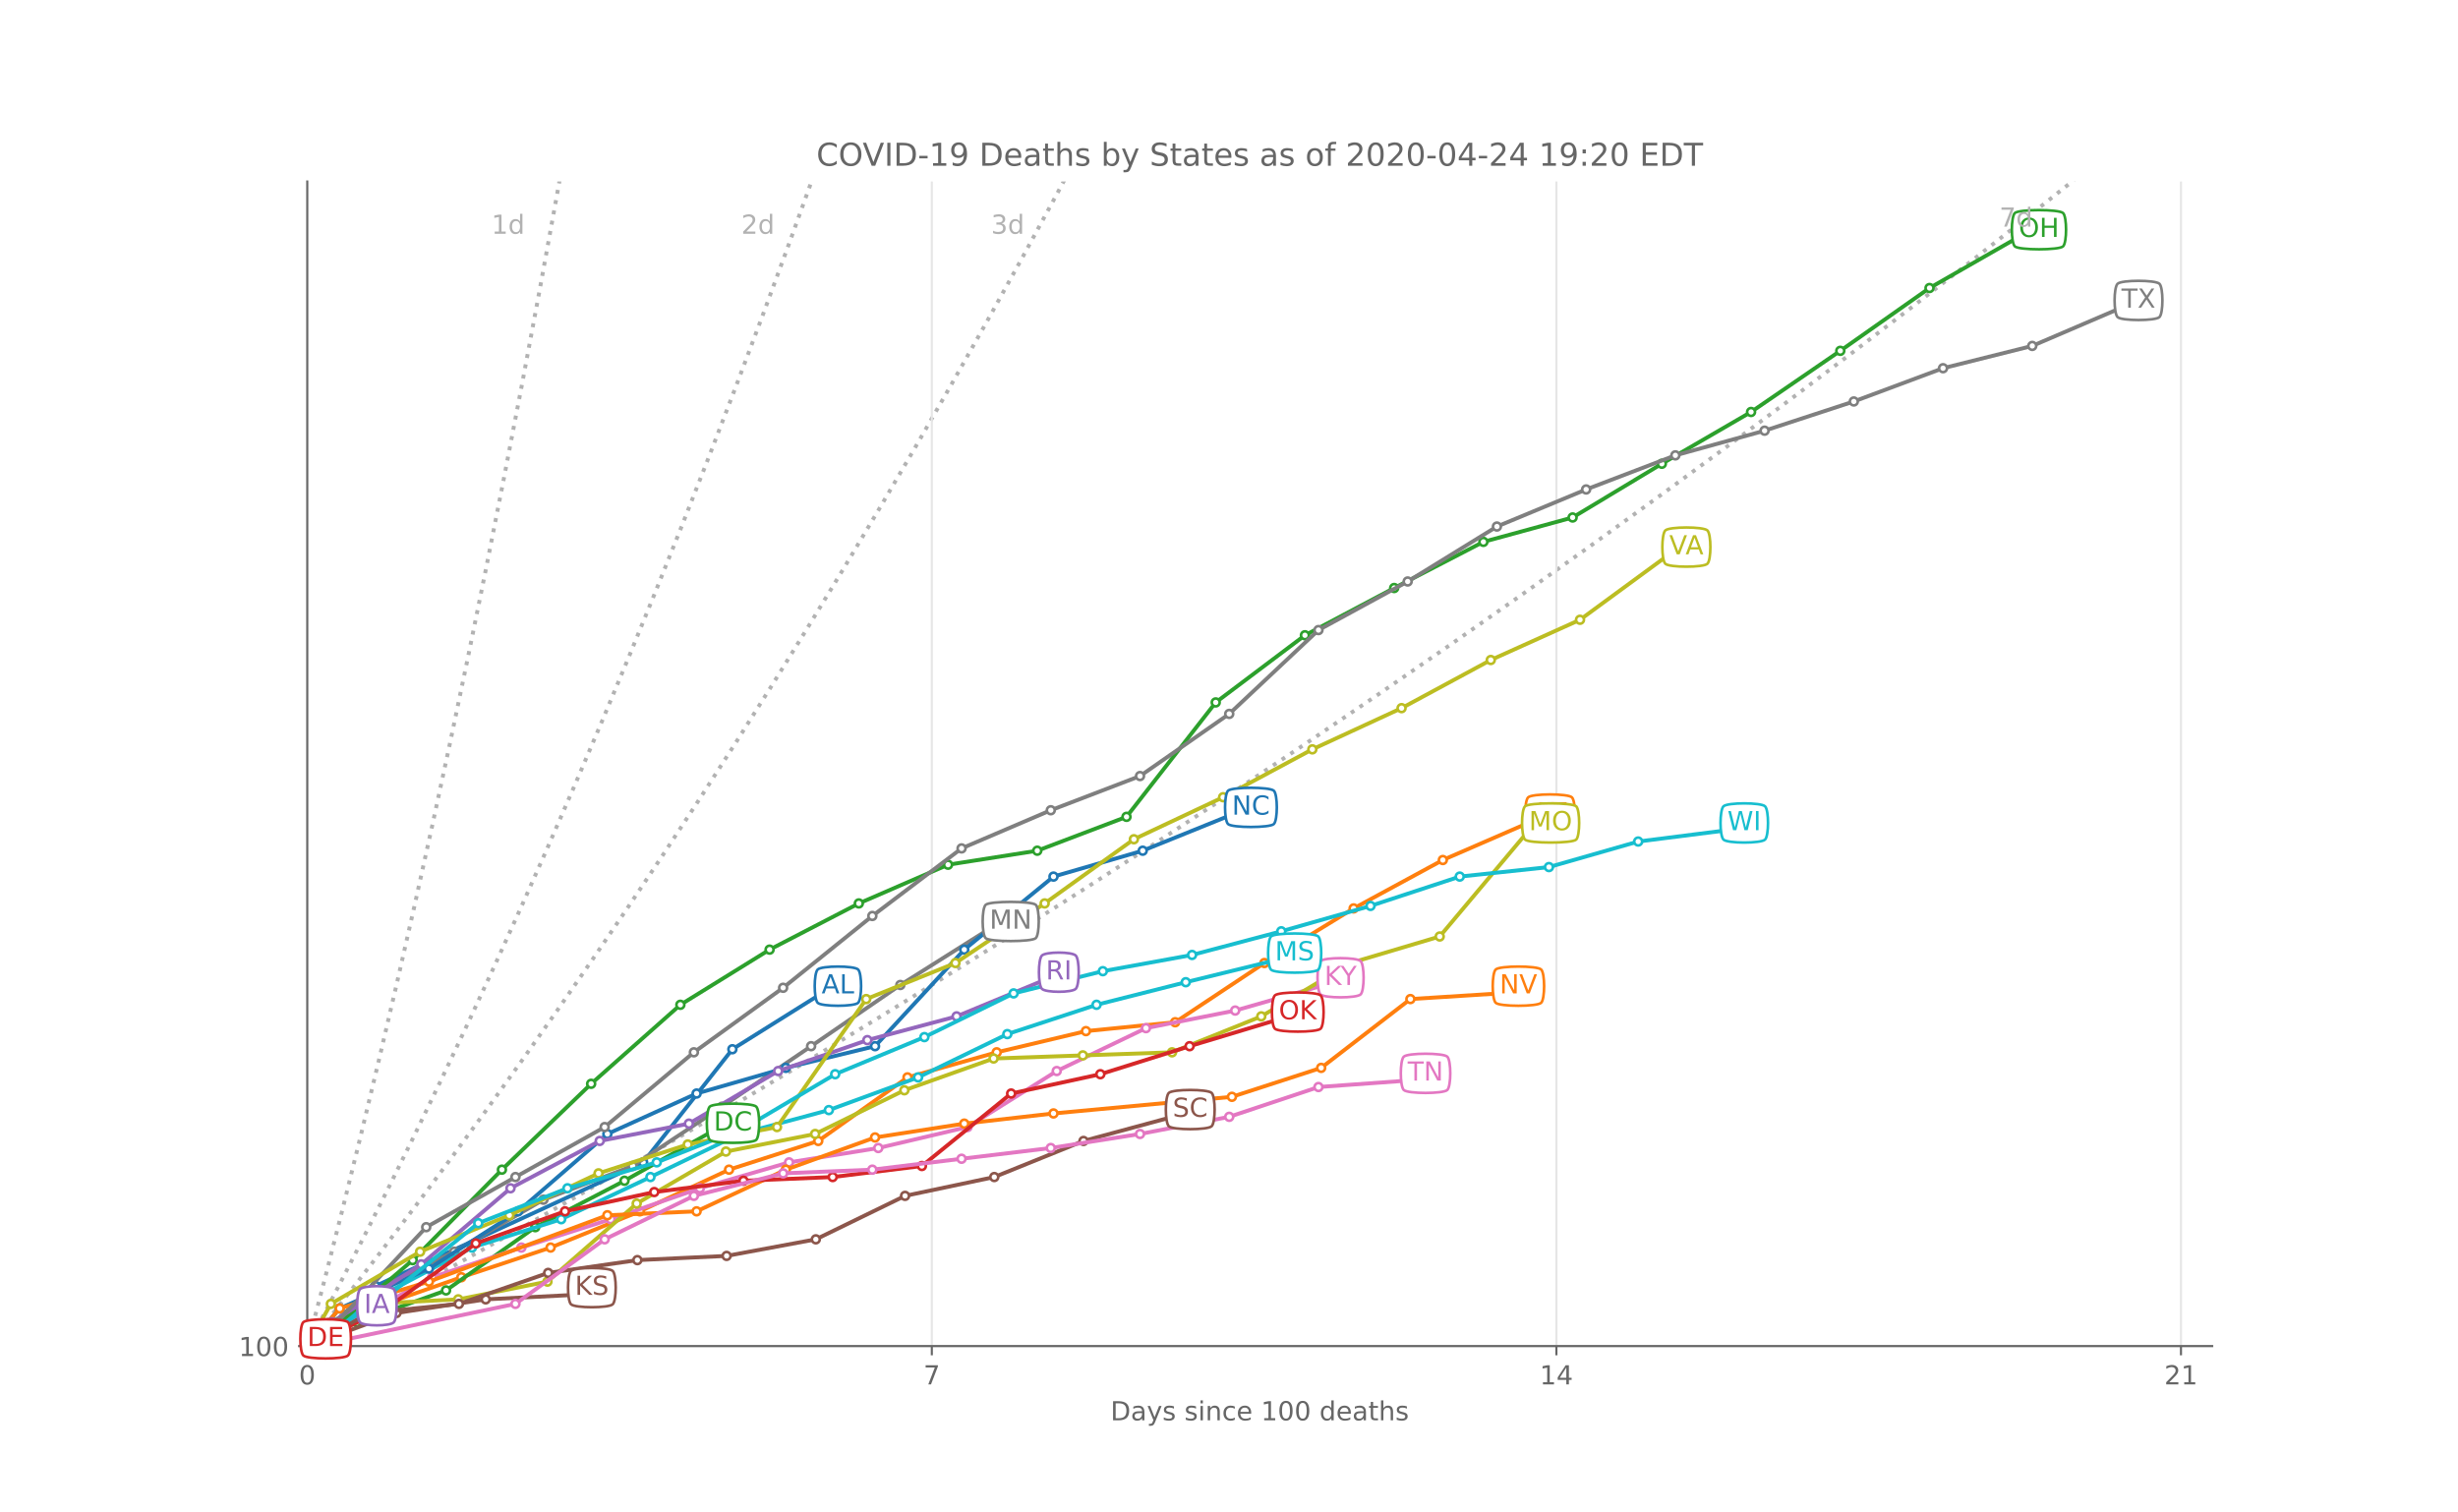 <?xml version="1.0" encoding="utf-8" standalone="no"?>
<!DOCTYPE svg PUBLIC "-//W3C//DTD SVG 1.1//EN"
  "http://www.w3.org/Graphics/SVG/1.1/DTD/svg11.dtd">
<!-- Created with matplotlib (https://matplotlib.org/) -->
<svg height="576pt" version="1.1" viewBox="0 0 936 576" width="936pt" xmlns="http://www.w3.org/2000/svg" xmlns:xlink="http://www.w3.org/1999/xlink">
 <defs>
  <style type="text/css">
*{stroke-linecap:butt;stroke-linejoin:round;}
  </style>
 </defs>
 <g id="figure_1">
  <g id="patch_1">
   <path d="M 0 576 
L 936 576 
L 936 0 
L 0 0 
z
" style="fill:#ffffff;"/>
  </g>
  <g id="axes_1">
   <g id="patch_2">
    <path d="M 117 512.64 
L 842.4 512.64 
L 842.4 69.12 
L 117 69.12 
z
" style="fill:#ffffff;"/>
   </g>
   <g id="line2d_1">
    <path clip-path="url(#p7561b81810)" d="M 117 512.64 
L 123.795 486.64 
L 130.591 459.908 
L 137.386 432.426 
L 144.181 404.17 
L 150.977 375.12 
L 157.772 345.254 
L 164.567 314.548 
L 171.363 282.978 
L 178.158 250.521 
L 184.953 217.152 
L 191.748 182.844 
L 198.544 147.572 
L 205.339 111.308 
L 212.134 74.025 
L 218.93 35.693 
L 225.26 -1 
L 225.26 -1 
" style="fill:none;stroke:#b2b2b2;stroke-dasharray:1.5,2.475;stroke-dashoffset:0;stroke-width:1.5;"/>
   </g>
   <g id="line2d_2">
    <path clip-path="url(#p7561b81810)" d="M 117 512.64 
L 127.193 493.207 
L 137.386 473.367 
L 147.579 453.109 
L 157.772 432.426 
L 167.965 411.308 
L 178.158 389.746 
L 188.351 367.731 
L 198.544 345.254 
L 208.737 322.304 
L 218.93 298.872 
L 229.123 274.948 
L 239.316 250.521 
L 249.509 225.581 
L 259.702 200.117 
L 269.895 174.117 
L 280.088 147.572 
L 290.281 120.468 
L 300.474 92.795 
L 310.667 64.541 
L 320.859 35.693 
L 331.052 6.239 
L 333.523 -1 
L 333.523 -1 
" style="fill:none;stroke:#b2b2b2;stroke-dasharray:1.5,2.475;stroke-dashoffset:0;stroke-width:1.5;"/>
   </g>
   <g id="line2d_3">
    <path clip-path="url(#p7561b81810)" d="M 117 512.64 
L 130.591 495.387 
L 144.181 477.811 
L 157.772 459.908 
L 171.363 441.671 
L 184.953 423.094 
L 198.544 404.17 
L 212.134 384.893 
L 225.725 365.257 
L 239.316 345.254 
L 252.906 324.878 
L 266.497 304.121 
L 280.088 282.978 
L 293.678 261.44 
L 307.269 239.5 
L 320.859 217.152 
L 334.45 194.386 
L 348.041 171.195 
L 361.631 147.572 
L 375.222 123.508 
L 388.813 98.995 
L 402.403 74.025 
L 415.994 48.589 
L 429.585 22.678 
L 441.786 -1 
L 441.786 -1 
" style="fill:none;stroke:#b2b2b2;stroke-dasharray:1.5,2.475;stroke-dashoffset:0;stroke-width:1.5;"/>
   </g>
   <g id="line2d_4">
    <path clip-path="url(#p7561b81810)" d="M 117 512.64 
L 144.181 497.871 
L 171.363 482.866 
L 198.544 467.622 
L 225.725 452.134 
L 252.906 436.398 
L 280.088 420.412 
L 307.269 404.17 
L 334.45 387.669 
L 361.631 370.904 
L 388.813 353.872 
L 415.994 336.567 
L 443.175 318.986 
L 470.356 301.125 
L 497.538 282.978 
L 524.719 264.541 
L 551.9 245.81 
L 579.081 226.78 
L 606.263 207.446 
L 633.444 187.803 
L 657.228 170.359 
L 681.011 152.671 
L 704.795 134.736 
L 728.578 116.55 
L 752.362 98.111 
L 776.146 79.414 
L 799.929 60.457 
L 823.713 41.234 
L 847.496 21.744 
L 871.28 1.981 
L 874.839 -1 
L 874.839 -1 
" style="fill:none;stroke:#b2b2b2;stroke-dasharray:1.5,2.475;stroke-dashoffset:0;stroke-width:1.5;"/>
   </g>
   <g id="matplotlib.axis_1">
    <g id="xtick_1">
     <g id="line2d_5">
      <path clip-path="url(#p7561b81810)" d="M 117 512.64 
L 117 69.12 
" style="fill:none;stroke:#e6e6e6;stroke-linecap:square;stroke-width:0.8;"/>
     </g>
     <g id="line2d_6">
      <defs>
       <path d="M 0 0 
L 0 3.5 
" id="m3dffa534d5" style="stroke:#666666;stroke-width:0.8;"/>
      </defs>
      <g>
       <use style="fill:#666666;stroke:#666666;stroke-width:0.8;" x="117" xlink:href="#m3dffa534d5" y="512.64"/>
      </g>
     </g>
     <g id="text_1">
      <!-- 0 -->
      <defs>
       <path d="M 31.781 66.406 
Q 24.172 66.406 20.328 58.906 
Q 16.5 51.422 16.5 36.375 
Q 16.5 21.391 20.328 13.891 
Q 24.172 6.391 31.781 6.391 
Q 39.453 6.391 43.281 13.891 
Q 47.125 21.391 47.125 36.375 
Q 47.125 51.422 43.281 58.906 
Q 39.453 66.406 31.781 66.406 
z
M 31.781 74.219 
Q 44.047 74.219 50.516 64.516 
Q 56.984 54.828 56.984 36.375 
Q 56.984 17.969 50.516 8.266 
Q 44.047 -1.422 31.781 -1.422 
Q 19.531 -1.422 13.062 8.266 
Q 6.594 17.969 6.594 36.375 
Q 6.594 54.828 13.062 64.516 
Q 19.531 74.219 31.781 74.219 
z
" id="DejaVuSans-48"/>
      </defs>
      <g style="fill:#666666;" transform="translate(113.819 527.238)scale(0.1 -0.1)">
       <use xlink:href="#DejaVuSans-48"/>
      </g>
     </g>
    </g>
    <g id="xtick_2">
     <g id="line2d_7">
      <path clip-path="url(#p7561b81810)" d="M 354.836 512.64 
L 354.836 69.12 
" style="fill:none;stroke:#e6e6e6;stroke-linecap:square;stroke-width:0.8;"/>
     </g>
     <g id="line2d_8">
      <g>
       <use style="fill:#666666;stroke:#666666;stroke-width:0.8;" x="354.836" xlink:href="#m3dffa534d5" y="512.64"/>
      </g>
     </g>
     <g id="text_2">
      <!-- 7 -->
      <defs>
       <path d="M 8.203 72.906 
L 55.078 72.906 
L 55.078 68.703 
L 28.609 0 
L 18.312 0 
L 43.219 64.594 
L 8.203 64.594 
z
" id="DejaVuSans-55"/>
      </defs>
      <g style="fill:#666666;" transform="translate(351.655 527.238)scale(0.1 -0.1)">
       <use xlink:href="#DejaVuSans-55"/>
      </g>
     </g>
    </g>
    <g id="xtick_3">
     <g id="line2d_9">
      <path clip-path="url(#p7561b81810)" d="M 592.672 512.64 
L 592.672 69.12 
" style="fill:none;stroke:#e6e6e6;stroke-linecap:square;stroke-width:0.8;"/>
     </g>
     <g id="line2d_10">
      <g>
       <use style="fill:#666666;stroke:#666666;stroke-width:0.8;" x="592.672" xlink:href="#m3dffa534d5" y="512.64"/>
      </g>
     </g>
     <g id="text_3">
      <!-- 14 -->
      <defs>
       <path d="M 12.406 8.297 
L 28.516 8.297 
L 28.516 63.922 
L 10.984 60.406 
L 10.984 69.391 
L 28.422 72.906 
L 38.281 72.906 
L 38.281 8.297 
L 54.391 8.297 
L 54.391 0 
L 12.406 0 
z
" id="DejaVuSans-49"/>
       <path d="M 37.797 64.312 
L 12.891 25.391 
L 37.797 25.391 
z
M 35.203 72.906 
L 47.609 72.906 
L 47.609 25.391 
L 58.016 25.391 
L 58.016 17.188 
L 47.609 17.188 
L 47.609 0 
L 37.797 0 
L 37.797 17.188 
L 4.891 17.188 
L 4.891 26.703 
z
" id="DejaVuSans-52"/>
      </defs>
      <g style="fill:#666666;" transform="translate(586.31 527.238)scale(0.1 -0.1)">
       <use xlink:href="#DejaVuSans-49"/>
       <use x="63.623" xlink:href="#DejaVuSans-52"/>
      </g>
     </g>
    </g>
    <g id="xtick_4">
     <g id="line2d_11">
      <path clip-path="url(#p7561b81810)" d="M 830.508 512.64 
L 830.508 69.12 
" style="fill:none;stroke:#e6e6e6;stroke-linecap:square;stroke-width:0.8;"/>
     </g>
     <g id="line2d_12">
      <g>
       <use style="fill:#666666;stroke:#666666;stroke-width:0.8;" x="830.508" xlink:href="#m3dffa534d5" y="512.64"/>
      </g>
     </g>
     <g id="text_4">
      <!-- 21 -->
      <defs>
       <path d="M 19.188 8.297 
L 53.609 8.297 
L 53.609 0 
L 7.328 0 
L 7.328 8.297 
Q 12.938 14.109 22.625 23.891 
Q 32.328 33.688 34.812 36.531 
Q 39.547 41.844 41.422 45.531 
Q 43.312 49.219 43.312 52.781 
Q 43.312 58.594 39.234 62.25 
Q 35.156 65.922 28.609 65.922 
Q 23.969 65.922 18.812 64.312 
Q 13.672 62.703 7.812 59.422 
L 7.812 69.391 
Q 13.766 71.781 18.938 73 
Q 24.125 74.219 28.422 74.219 
Q 39.75 74.219 46.484 68.547 
Q 53.219 62.891 53.219 53.422 
Q 53.219 48.922 51.531 44.891 
Q 49.859 40.875 45.406 35.406 
Q 44.188 33.984 37.641 27.219 
Q 31.109 20.453 19.188 8.297 
z
" id="DejaVuSans-50"/>
      </defs>
      <g style="fill:#666666;" transform="translate(824.146 527.238)scale(0.1 -0.1)">
       <use xlink:href="#DejaVuSans-50"/>
       <use x="63.623" xlink:href="#DejaVuSans-49"/>
      </g>
     </g>
    </g>
    <g id="text_5">
     <!-- Days since 100 deaths -->
     <defs>
      <path d="M 19.672 64.797 
L 19.672 8.109 
L 31.594 8.109 
Q 46.688 8.109 53.688 14.938 
Q 60.688 21.781 60.688 36.531 
Q 60.688 51.172 53.688 57.984 
Q 46.688 64.797 31.594 64.797 
z
M 9.812 72.906 
L 30.078 72.906 
Q 51.266 72.906 61.172 64.094 
Q 71.094 55.281 71.094 36.531 
Q 71.094 17.672 61.125 8.828 
Q 51.172 0 30.078 0 
L 9.812 0 
z
" id="DejaVuSans-68"/>
      <path d="M 34.281 27.484 
Q 23.391 27.484 19.188 25 
Q 14.984 22.516 14.984 16.5 
Q 14.984 11.719 18.141 8.906 
Q 21.297 6.109 26.703 6.109 
Q 34.188 6.109 38.703 11.406 
Q 43.219 16.703 43.219 25.484 
L 43.219 27.484 
z
M 52.203 31.203 
L 52.203 0 
L 43.219 0 
L 43.219 8.297 
Q 40.141 3.328 35.547 0.953 
Q 30.953 -1.422 24.312 -1.422 
Q 15.922 -1.422 10.953 3.297 
Q 6 8.016 6 15.922 
Q 6 25.141 12.172 29.828 
Q 18.359 34.516 30.609 34.516 
L 43.219 34.516 
L 43.219 35.406 
Q 43.219 41.609 39.141 45 
Q 35.062 48.391 27.688 48.391 
Q 23 48.391 18.547 47.266 
Q 14.109 46.141 10.016 43.891 
L 10.016 52.203 
Q 14.938 54.109 19.578 55.047 
Q 24.219 56 28.609 56 
Q 40.484 56 46.344 49.844 
Q 52.203 43.703 52.203 31.203 
z
" id="DejaVuSans-97"/>
      <path d="M 32.172 -5.078 
Q 28.375 -14.844 24.75 -17.812 
Q 21.141 -20.797 15.094 -20.797 
L 7.906 -20.797 
L 7.906 -13.281 
L 13.188 -13.281 
Q 16.891 -13.281 18.938 -11.516 
Q 21 -9.766 23.484 -3.219 
L 25.094 0.875 
L 2.984 54.688 
L 12.5 54.688 
L 29.594 11.922 
L 46.688 54.688 
L 56.203 54.688 
z
" id="DejaVuSans-121"/>
      <path d="M 44.281 53.078 
L 44.281 44.578 
Q 40.484 46.531 36.375 47.5 
Q 32.281 48.484 27.875 48.484 
Q 21.188 48.484 17.844 46.438 
Q 14.5 44.391 14.5 40.281 
Q 14.5 37.156 16.891 35.375 
Q 19.281 33.594 26.516 31.984 
L 29.594 31.297 
Q 39.156 29.25 43.188 25.516 
Q 47.219 21.781 47.219 15.094 
Q 47.219 7.469 41.188 3.016 
Q 35.156 -1.422 24.609 -1.422 
Q 20.219 -1.422 15.453 -0.562 
Q 10.688 0.297 5.422 2 
L 5.422 11.281 
Q 10.406 8.688 15.234 7.391 
Q 20.062 6.109 24.812 6.109 
Q 31.156 6.109 34.562 8.281 
Q 37.984 10.453 37.984 14.406 
Q 37.984 18.062 35.516 20.016 
Q 33.062 21.969 24.703 23.781 
L 21.578 24.516 
Q 13.234 26.266 9.516 29.906 
Q 5.812 33.547 5.812 39.891 
Q 5.812 47.609 11.281 51.797 
Q 16.75 56 26.812 56 
Q 31.781 56 36.172 55.266 
Q 40.578 54.547 44.281 53.078 
z
" id="DejaVuSans-115"/>
      <path id="DejaVuSans-32"/>
      <path d="M 9.422 54.688 
L 18.406 54.688 
L 18.406 0 
L 9.422 0 
z
M 9.422 75.984 
L 18.406 75.984 
L 18.406 64.594 
L 9.422 64.594 
z
" id="DejaVuSans-105"/>
      <path d="M 54.891 33.016 
L 54.891 0 
L 45.906 0 
L 45.906 32.719 
Q 45.906 40.484 42.875 44.328 
Q 39.844 48.188 33.797 48.188 
Q 26.516 48.188 22.312 43.547 
Q 18.109 38.922 18.109 30.906 
L 18.109 0 
L 9.078 0 
L 9.078 54.688 
L 18.109 54.688 
L 18.109 46.188 
Q 21.344 51.125 25.703 53.562 
Q 30.078 56 35.797 56 
Q 45.219 56 50.047 50.172 
Q 54.891 44.344 54.891 33.016 
z
" id="DejaVuSans-110"/>
      <path d="M 48.781 52.594 
L 48.781 44.188 
Q 44.969 46.297 41.141 47.344 
Q 37.312 48.391 33.406 48.391 
Q 24.656 48.391 19.812 42.844 
Q 14.984 37.312 14.984 27.297 
Q 14.984 17.281 19.812 11.734 
Q 24.656 6.203 33.406 6.203 
Q 37.312 6.203 41.141 7.25 
Q 44.969 8.297 48.781 10.406 
L 48.781 2.094 
Q 45.016 0.344 40.984 -0.531 
Q 36.969 -1.422 32.422 -1.422 
Q 20.062 -1.422 12.781 6.344 
Q 5.516 14.109 5.516 27.297 
Q 5.516 40.672 12.859 48.328 
Q 20.219 56 33.016 56 
Q 37.156 56 41.109 55.141 
Q 45.062 54.297 48.781 52.594 
z
" id="DejaVuSans-99"/>
      <path d="M 56.203 29.594 
L 56.203 25.203 
L 14.891 25.203 
Q 15.484 15.922 20.484 11.062 
Q 25.484 6.203 34.422 6.203 
Q 39.594 6.203 44.453 7.469 
Q 49.312 8.734 54.109 11.281 
L 54.109 2.781 
Q 49.266 0.734 44.188 -0.344 
Q 39.109 -1.422 33.891 -1.422 
Q 20.797 -1.422 13.156 6.188 
Q 5.516 13.812 5.516 26.812 
Q 5.516 40.234 12.766 48.109 
Q 20.016 56 32.328 56 
Q 43.359 56 49.781 48.891 
Q 56.203 41.797 56.203 29.594 
z
M 47.219 32.234 
Q 47.125 39.594 43.094 43.984 
Q 39.062 48.391 32.422 48.391 
Q 24.906 48.391 20.391 44.141 
Q 15.875 39.891 15.188 32.172 
z
" id="DejaVuSans-101"/>
      <path d="M 45.406 46.391 
L 45.406 75.984 
L 54.391 75.984 
L 54.391 0 
L 45.406 0 
L 45.406 8.203 
Q 42.578 3.328 38.25 0.953 
Q 33.938 -1.422 27.875 -1.422 
Q 17.969 -1.422 11.734 6.484 
Q 5.516 14.406 5.516 27.297 
Q 5.516 40.188 11.734 48.094 
Q 17.969 56 27.875 56 
Q 33.938 56 38.25 53.625 
Q 42.578 51.266 45.406 46.391 
z
M 14.797 27.297 
Q 14.797 17.391 18.875 11.75 
Q 22.953 6.109 30.078 6.109 
Q 37.203 6.109 41.297 11.75 
Q 45.406 17.391 45.406 27.297 
Q 45.406 37.203 41.297 42.844 
Q 37.203 48.484 30.078 48.484 
Q 22.953 48.484 18.875 42.844 
Q 14.797 37.203 14.797 27.297 
z
" id="DejaVuSans-100"/>
      <path d="M 18.312 70.219 
L 18.312 54.688 
L 36.812 54.688 
L 36.812 47.703 
L 18.312 47.703 
L 18.312 18.016 
Q 18.312 11.328 20.141 9.422 
Q 21.969 7.516 27.594 7.516 
L 36.812 7.516 
L 36.812 0 
L 27.594 0 
Q 17.188 0 13.234 3.875 
Q 9.281 7.766 9.281 18.016 
L 9.281 47.703 
L 2.688 47.703 
L 2.688 54.688 
L 9.281 54.688 
L 9.281 70.219 
z
" id="DejaVuSans-116"/>
      <path d="M 54.891 33.016 
L 54.891 0 
L 45.906 0 
L 45.906 32.719 
Q 45.906 40.484 42.875 44.328 
Q 39.844 48.188 33.797 48.188 
Q 26.516 48.188 22.312 43.547 
Q 18.109 38.922 18.109 30.906 
L 18.109 0 
L 9.078 0 
L 9.078 75.984 
L 18.109 75.984 
L 18.109 46.188 
Q 21.344 51.125 25.703 53.562 
Q 30.078 56 35.797 56 
Q 45.219 56 50.047 50.172 
Q 54.891 44.344 54.891 33.016 
z
" id="DejaVuSans-104"/>
     </defs>
     <g style="fill:#666666;" transform="translate(422.874 540.917)scale(0.1 -0.1)">
      <use xlink:href="#DejaVuSans-68"/>
      <use x="77.002" xlink:href="#DejaVuSans-97"/>
      <use x="138.281" xlink:href="#DejaVuSans-121"/>
      <use x="197.461" xlink:href="#DejaVuSans-115"/>
      <use x="249.561" xlink:href="#DejaVuSans-32"/>
      <use x="281.348" xlink:href="#DejaVuSans-115"/>
      <use x="333.447" xlink:href="#DejaVuSans-105"/>
      <use x="361.23" xlink:href="#DejaVuSans-110"/>
      <use x="424.609" xlink:href="#DejaVuSans-99"/>
      <use x="479.59" xlink:href="#DejaVuSans-101"/>
      <use x="541.113" xlink:href="#DejaVuSans-32"/>
      <use x="572.9" xlink:href="#DejaVuSans-49"/>
      <use x="636.523" xlink:href="#DejaVuSans-48"/>
      <use x="700.146" xlink:href="#DejaVuSans-48"/>
      <use x="763.77" xlink:href="#DejaVuSans-32"/>
      <use x="795.557" xlink:href="#DejaVuSans-100"/>
      <use x="859.033" xlink:href="#DejaVuSans-101"/>
      <use x="920.557" xlink:href="#DejaVuSans-97"/>
      <use x="981.836" xlink:href="#DejaVuSans-116"/>
      <use x="1021.045" xlink:href="#DejaVuSans-104"/>
      <use x="1084.424" xlink:href="#DejaVuSans-115"/>
     </g>
    </g>
   </g>
   <g id="matplotlib.axis_2">
    <g id="ytick_1">
     <g id="line2d_13">
      <path clip-path="url(#p7561b81810)" d="M 117 512.64 
L 842.4 512.64 
" style="fill:none;stroke:#e6e6e6;stroke-linecap:square;stroke-width:0.8;"/>
     </g>
     <g id="line2d_14">
      <defs>
       <path d="M 0 0 
L -3.5 0 
" id="m5ee54e3a20" style="stroke:#666666;stroke-width:0.8;"/>
      </defs>
      <g>
       <use style="fill:#666666;stroke:#666666;stroke-width:0.8;" x="117" xlink:href="#m5ee54e3a20" y="512.64"/>
      </g>
     </g>
     <g id="text_6">
      <!-- 100 -->
      <g style="fill:#666666;" transform="translate(90.912 516.439)scale(0.1 -0.1)">
       <use xlink:href="#DejaVuSans-49"/>
       <use x="63.623" xlink:href="#DejaVuSans-48"/>
       <use x="127.246" xlink:href="#DejaVuSans-48"/>
      </g>
     </g>
    </g>
   </g>
   <g id="line2d_15">
    <path clip-path="url(#p7561b81810)" d="M 117 512.64 
L 142.982 489.755 
L 244.912 442.674 
L 278.888 399.594 
L 312.865 378.327 
" style="fill:none;stroke:#1f77b4;stroke-linecap:square;stroke-width:1.5;"/>
    <defs>
     <path d="M 0 1.5 
C 0.398 1.5 0.779 1.342 1.061 1.061 
C 1.342 0.779 1.5 0.398 1.5 0 
C 1.5 -0.398 1.342 -0.779 1.061 -1.061 
C 0.779 -1.342 0.398 -1.5 0 -1.5 
C -0.398 -1.5 -0.779 -1.342 -1.061 -1.061 
C -1.342 -0.779 -1.5 -0.398 -1.5 0 
C -1.5 0.398 -1.342 0.779 -1.061 1.061 
C -0.779 1.342 -0.398 1.5 0 1.5 
z
" id="m3bfca870d6" style="stroke:#1f77b4;"/>
    </defs>
    <g clip-path="url(#p7561b81810)">
     <use style="fill:#ffffff;stroke:#1f77b4;" x="117" xlink:href="#m3bfca870d6" y="512.64"/>
     <use style="fill:#ffffff;stroke:#1f77b4;" x="142.982" xlink:href="#m3bfca870d6" y="489.755"/>
     <use style="fill:#ffffff;stroke:#1f77b4;" x="244.912" xlink:href="#m3bfca870d6" y="442.674"/>
     <use style="fill:#ffffff;stroke:#1f77b4;" x="278.888" xlink:href="#m3bfca870d6" y="399.594"/>
     <use style="fill:#ffffff;stroke:#1f77b4;" x="312.865" xlink:href="#m3bfca870d6" y="378.327"/>
    </g>
   </g>
   <g id="line2d_16">
    <path clip-path="url(#p7561b81810)" d="M 117 512.64 
L 141.71 498.295 
L 175.687 486.424 
L 209.663 475.118 
L 243.64 461.321 
L 277.617 445.452 
L 311.593 434.519 
L 345.57 410.308 
L 379.546 400.762 
L 413.523 392.689 
L 447.499 389.304 
L 481.476 366.754 
L 515.453 345.958 
L 549.429 327.525 
L 583.406 312.767 
" style="fill:none;stroke:#ff7f0e;stroke-linecap:square;stroke-width:1.5;"/>
    <defs>
     <path d="M 0 1.5 
C 0.398 1.5 0.779 1.342 1.061 1.061 
C 1.342 0.779 1.5 0.398 1.5 0 
C 1.5 -0.398 1.342 -0.779 1.061 -1.061 
C 0.779 -1.342 0.398 -1.5 0 -1.5 
C -0.398 -1.5 -0.779 -1.342 -1.061 -1.061 
C -1.342 -0.779 -1.5 -0.398 -1.5 0 
C -1.5 0.398 -1.342 0.779 -1.061 1.061 
C -0.779 1.342 -0.398 1.5 0 1.5 
z
" id="mbb95ec39da" style="stroke:#ff7f0e;"/>
    </defs>
    <g clip-path="url(#p7561b81810)">
     <use style="fill:#ffffff;stroke:#ff7f0e;" x="117" xlink:href="#mbb95ec39da" y="512.64"/>
     <use style="fill:#ffffff;stroke:#ff7f0e;" x="141.71" xlink:href="#mbb95ec39da" y="498.295"/>
     <use style="fill:#ffffff;stroke:#ff7f0e;" x="175.687" xlink:href="#mbb95ec39da" y="486.424"/>
     <use style="fill:#ffffff;stroke:#ff7f0e;" x="209.663" xlink:href="#mbb95ec39da" y="475.118"/>
     <use style="fill:#ffffff;stroke:#ff7f0e;" x="243.64" xlink:href="#mbb95ec39da" y="461.321"/>
     <use style="fill:#ffffff;stroke:#ff7f0e;" x="277.617" xlink:href="#mbb95ec39da" y="445.452"/>
     <use style="fill:#ffffff;stroke:#ff7f0e;" x="311.593" xlink:href="#mbb95ec39da" y="434.519"/>
     <use style="fill:#ffffff;stroke:#ff7f0e;" x="345.57" xlink:href="#mbb95ec39da" y="410.308"/>
     <use style="fill:#ffffff;stroke:#ff7f0e;" x="379.546" xlink:href="#mbb95ec39da" y="400.762"/>
     <use style="fill:#ffffff;stroke:#ff7f0e;" x="413.523" xlink:href="#mbb95ec39da" y="392.689"/>
     <use style="fill:#ffffff;stroke:#ff7f0e;" x="447.499" xlink:href="#mbb95ec39da" y="389.304"/>
     <use style="fill:#ffffff;stroke:#ff7f0e;" x="481.476" xlink:href="#mbb95ec39da" y="366.754"/>
     <use style="fill:#ffffff;stroke:#ff7f0e;" x="515.453" xlink:href="#mbb95ec39da" y="345.958"/>
     <use style="fill:#ffffff;stroke:#ff7f0e;" x="549.429" xlink:href="#mbb95ec39da" y="327.525"/>
     <use style="fill:#ffffff;stroke:#ff7f0e;" x="583.406" xlink:href="#mbb95ec39da" y="312.767"/>
    </g>
   </g>
   <g id="line2d_17">
    <path clip-path="url(#p7561b81810)" d="M 117 512.64 
L 135.876 503.571 
L 169.852 491.439 
L 203.829 467.357 
L 237.806 449.68 
L 271.782 430.538 
" style="fill:none;stroke:#2ca02c;stroke-linecap:square;stroke-width:1.5;"/>
    <defs>
     <path d="M 0 1.5 
C 0.398 1.5 0.779 1.342 1.061 1.061 
C 1.342 0.779 1.5 0.398 1.5 0 
C 1.5 -0.398 1.342 -0.779 1.061 -1.061 
C 0.779 -1.342 0.398 -1.5 0 -1.5 
C -0.398 -1.5 -0.779 -1.342 -1.061 -1.061 
C -1.342 -0.779 -1.5 -0.398 -1.5 0 
C -1.5 0.398 -1.342 0.779 -1.061 1.061 
C -0.779 1.342 -0.398 1.5 0 1.5 
z
" id="m61171d093f" style="stroke:#2ca02c;"/>
    </defs>
    <g clip-path="url(#p7561b81810)">
     <use style="fill:#ffffff;stroke:#2ca02c;" x="117" xlink:href="#m61171d093f" y="512.64"/>
     <use style="fill:#ffffff;stroke:#2ca02c;" x="135.876" xlink:href="#m61171d093f" y="503.571"/>
     <use style="fill:#ffffff;stroke:#2ca02c;" x="169.852" xlink:href="#m61171d093f" y="491.439"/>
     <use style="fill:#ffffff;stroke:#2ca02c;" x="203.829" xlink:href="#m61171d093f" y="467.357"/>
     <use style="fill:#ffffff;stroke:#2ca02c;" x="237.806" xlink:href="#m61171d093f" y="449.68"/>
     <use style="fill:#ffffff;stroke:#2ca02c;" x="271.782" xlink:href="#m61171d093f" y="430.538"/>
    </g>
   </g>
   <g id="line2d_18">
    <path clip-path="url(#p7561b81810)" d="M 117 512.64 
" style="fill:none;stroke:#d62728;stroke-linecap:square;stroke-width:1.5;"/>
    <defs>
     <path d="M 0 1.5 
C 0.398 1.5 0.779 1.342 1.061 1.061 
C 1.342 0.779 1.5 0.398 1.5 0 
C 1.5 -0.398 1.342 -0.779 1.061 -1.061 
C 0.779 -1.342 0.398 -1.5 0 -1.5 
C -0.398 -1.5 -0.779 -1.342 -1.061 -1.061 
C -1.342 -0.779 -1.5 -0.398 -1.5 0 
C -1.5 0.398 -1.342 0.779 -1.061 1.061 
C -0.779 1.342 -0.398 1.5 0 1.5 
z
" id="me39ad61dde" style="stroke:#d62728;"/>
    </defs>
    <g clip-path="url(#p7561b81810)">
     <use style="fill:#ffffff;stroke:#d62728;" x="117" xlink:href="#me39ad61dde" y="512.64"/>
    </g>
   </g>
   <g id="line2d_19">
    <path clip-path="url(#p7561b81810)" d="M 117 512.64 
L 138.621 500.04 
" style="fill:none;stroke:#9467bd;stroke-linecap:square;stroke-width:1.5;"/>
    <defs>
     <path d="M 0 1.5 
C 0.398 1.5 0.779 1.342 1.061 1.061 
C 1.342 0.779 1.5 0.398 1.5 0 
C 1.5 -0.398 1.342 -0.779 1.061 -1.061 
C 0.779 -1.342 0.398 -1.5 0 -1.5 
C -0.398 -1.5 -0.779 -1.342 -1.061 -1.061 
C -1.342 -0.779 -1.5 -0.398 -1.5 0 
C -1.5 0.398 -1.342 0.779 -1.061 1.061 
C -0.779 1.342 -0.398 1.5 0 1.5 
z
" id="md5cf36bc6b" style="stroke:#9467bd;"/>
    </defs>
    <g clip-path="url(#p7561b81810)">
     <use style="fill:#ffffff;stroke:#9467bd;" x="117" xlink:href="#md5cf36bc6b" y="512.64"/>
     <use style="fill:#ffffff;stroke:#9467bd;" x="138.621" xlink:href="#md5cf36bc6b" y="500.04"/>
    </g>
   </g>
   <g id="line2d_20">
    <path clip-path="url(#p7561b81810)" d="M 117 512.64 
L 150.977 500.04 
L 184.953 494.842 
L 218.93 493.134 
" style="fill:none;stroke:#8c564b;stroke-linecap:square;stroke-width:1.5;"/>
    <defs>
     <path d="M 0 1.5 
C 0.398 1.5 0.779 1.342 1.061 1.061 
C 1.342 0.779 1.5 0.398 1.5 0 
C 1.5 -0.398 1.342 -0.779 1.061 -1.061 
C 0.779 -1.342 0.398 -1.5 0 -1.5 
C -0.398 -1.5 -0.779 -1.342 -1.061 -1.061 
C -1.342 -0.779 -1.5 -0.398 -1.5 0 
C -1.5 0.398 -1.342 0.779 -1.061 1.061 
C -0.779 1.342 -0.398 1.5 0 1.5 
z
" id="m6741aac2fe" style="stroke:#8c564b;"/>
    </defs>
    <g clip-path="url(#p7561b81810)">
     <use style="fill:#ffffff;stroke:#8c564b;" x="117" xlink:href="#m6741aac2fe" y="512.64"/>
     <use style="fill:#ffffff;stroke:#8c564b;" x="150.977" xlink:href="#m6741aac2fe" y="500.04"/>
     <use style="fill:#ffffff;stroke:#8c564b;" x="184.953" xlink:href="#m6741aac2fe" y="494.842"/>
     <use style="fill:#ffffff;stroke:#8c564b;" x="218.93" xlink:href="#m6741aac2fe" y="493.134"/>
    </g>
   </g>
   <g id="line2d_21">
    <path clip-path="url(#p7561b81810)" d="M 117 512.64 
L 130.591 505.357 
L 164.567 486.424 
L 198.544 475.118 
L 232.52 464.32 
L 266.497 452.539 
L 300.474 442.674 
L 334.45 437.207 
L 368.427 429.226 
L 402.403 407.888 
L 436.38 391.556 
L 470.356 384.858 
L 504.333 375.12 
" style="fill:none;stroke:#e377c2;stroke-linecap:square;stroke-width:1.5;"/>
    <defs>
     <path d="M 0 1.5 
C 0.398 1.5 0.779 1.342 1.061 1.061 
C 1.342 0.779 1.5 0.398 1.5 0 
C 1.5 -0.398 1.342 -0.779 1.061 -1.061 
C 0.779 -1.342 0.398 -1.5 0 -1.5 
C -0.398 -1.5 -0.779 -1.342 -1.061 -1.061 
C -1.342 -0.779 -1.5 -0.398 -1.5 0 
C -1.5 0.398 -1.342 0.779 -1.061 1.061 
C -0.779 1.342 -0.398 1.5 0 1.5 
z
" id="m0e8adcf9fc" style="stroke:#e377c2;"/>
    </defs>
    <g clip-path="url(#p7561b81810)">
     <use style="fill:#ffffff;stroke:#e377c2;" x="117" xlink:href="#m0e8adcf9fc" y="512.64"/>
     <use style="fill:#ffffff;stroke:#e377c2;" x="130.591" xlink:href="#m0e8adcf9fc" y="505.357"/>
     <use style="fill:#ffffff;stroke:#e377c2;" x="164.567" xlink:href="#m0e8adcf9fc" y="486.424"/>
     <use style="fill:#ffffff;stroke:#e377c2;" x="198.544" xlink:href="#m0e8adcf9fc" y="475.118"/>
     <use style="fill:#ffffff;stroke:#e377c2;" x="232.52" xlink:href="#m0e8adcf9fc" y="464.32"/>
     <use style="fill:#ffffff;stroke:#e377c2;" x="266.497" xlink:href="#m0e8adcf9fc" y="452.539"/>
     <use style="fill:#ffffff;stroke:#e377c2;" x="300.474" xlink:href="#m0e8adcf9fc" y="442.674"/>
     <use style="fill:#ffffff;stroke:#e377c2;" x="334.45" xlink:href="#m0e8adcf9fc" y="437.207"/>
     <use style="fill:#ffffff;stroke:#e377c2;" x="368.427" xlink:href="#m0e8adcf9fc" y="429.226"/>
     <use style="fill:#ffffff;stroke:#e377c2;" x="402.403" xlink:href="#m0e8adcf9fc" y="407.888"/>
     <use style="fill:#ffffff;stroke:#e377c2;" x="436.38" xlink:href="#m0e8adcf9fc" y="391.556"/>
     <use style="fill:#ffffff;stroke:#e377c2;" x="470.356" xlink:href="#m0e8adcf9fc" y="384.858"/>
     <use style="fill:#ffffff;stroke:#e377c2;" x="504.333" xlink:href="#m0e8adcf9fc" y="375.12"/>
    </g>
   </g>
   <g id="line2d_22">
    <path clip-path="url(#p7561b81810)" d="M 117 512.64 
L 138.985 493.134 
L 172.961 476.701 
L 206.938 456.891 
L 240.915 444.059 
L 274.891 421.489 
L 308.868 398.43 
L 342.844 375.12 
L 376.821 353.693 
" style="fill:none;stroke:#7f7f7f;stroke-linecap:square;stroke-width:1.5;"/>
    <defs>
     <path d="M 0 1.5 
C 0.398 1.5 0.779 1.342 1.061 1.061 
C 1.342 0.779 1.5 0.398 1.5 0 
C 1.5 -0.398 1.342 -0.779 1.061 -1.061 
C 0.779 -1.342 0.398 -1.5 0 -1.5 
C -0.398 -1.5 -0.779 -1.342 -1.061 -1.061 
C -1.342 -0.779 -1.5 -0.398 -1.5 0 
C -1.5 0.398 -1.342 0.779 -1.061 1.061 
C -0.779 1.342 -0.398 1.5 0 1.5 
z
" id="mf5ade999fc" style="stroke:#7f7f7f;"/>
    </defs>
    <g clip-path="url(#p7561b81810)">
     <use style="fill:#ffffff;stroke:#7f7f7f;" x="117" xlink:href="#mf5ade999fc" y="512.64"/>
     <use style="fill:#ffffff;stroke:#7f7f7f;" x="138.985" xlink:href="#mf5ade999fc" y="493.134"/>
     <use style="fill:#ffffff;stroke:#7f7f7f;" x="172.961" xlink:href="#mf5ade999fc" y="476.701"/>
     <use style="fill:#ffffff;stroke:#7f7f7f;" x="206.938" xlink:href="#mf5ade999fc" y="456.891"/>
     <use style="fill:#ffffff;stroke:#7f7f7f;" x="240.915" xlink:href="#mf5ade999fc" y="444.059"/>
     <use style="fill:#ffffff;stroke:#7f7f7f;" x="274.891" xlink:href="#mf5ade999fc" y="421.489"/>
     <use style="fill:#ffffff;stroke:#7f7f7f;" x="308.868" xlink:href="#mf5ade999fc" y="398.43"/>
     <use style="fill:#ffffff;stroke:#7f7f7f;" x="342.844" xlink:href="#mf5ade999fc" y="375.12"/>
     <use style="fill:#ffffff;stroke:#7f7f7f;" x="376.821" xlink:href="#mf5ade999fc" y="353.693"/>
    </g>
   </g>
   <g id="line2d_23">
    <path clip-path="url(#p7561b81810)" d="M 117 512.64 
L 140.522 496.562 
L 174.499 494.842 
L 208.475 488.084 
L 242.452 458.359 
L 276.429 438.563 
L 310.405 431.858 
L 344.382 415.217 
L 378.358 403.116 
L 412.335 401.937 
L 446.311 400.762 
L 480.288 387.072 
L 514.265 366.754 
L 548.241 356.651 
L 582.218 316.17 
" style="fill:none;stroke:#bcbd22;stroke-linecap:square;stroke-width:1.5;"/>
    <defs>
     <path d="M 0 1.5 
C 0.398 1.5 0.779 1.342 1.061 1.061 
C 1.342 0.779 1.5 0.398 1.5 0 
C 1.5 -0.398 1.342 -0.779 1.061 -1.061 
C 0.779 -1.342 0.398 -1.5 0 -1.5 
C -0.398 -1.5 -0.779 -1.342 -1.061 -1.061 
C -1.342 -0.779 -1.5 -0.398 -1.5 0 
C -1.5 0.398 -1.342 0.779 -1.061 1.061 
C -0.779 1.342 -0.398 1.5 0 1.5 
z
" id="m5aa11ad9ca" style="stroke:#bcbd22;"/>
    </defs>
    <g clip-path="url(#p7561b81810)">
     <use style="fill:#ffffff;stroke:#bcbd22;" x="117" xlink:href="#m5aa11ad9ca" y="512.64"/>
     <use style="fill:#ffffff;stroke:#bcbd22;" x="140.522" xlink:href="#m5aa11ad9ca" y="496.562"/>
     <use style="fill:#ffffff;stroke:#bcbd22;" x="174.499" xlink:href="#m5aa11ad9ca" y="494.842"/>
     <use style="fill:#ffffff;stroke:#bcbd22;" x="208.475" xlink:href="#m5aa11ad9ca" y="488.084"/>
     <use style="fill:#ffffff;stroke:#bcbd22;" x="242.452" xlink:href="#m5aa11ad9ca" y="458.359"/>
     <use style="fill:#ffffff;stroke:#bcbd22;" x="276.429" xlink:href="#m5aa11ad9ca" y="438.563"/>
     <use style="fill:#ffffff;stroke:#bcbd22;" x="310.405" xlink:href="#m5aa11ad9ca" y="431.858"/>
     <use style="fill:#ffffff;stroke:#bcbd22;" x="344.382" xlink:href="#m5aa11ad9ca" y="415.217"/>
     <use style="fill:#ffffff;stroke:#bcbd22;" x="378.358" xlink:href="#m5aa11ad9ca" y="403.116"/>
     <use style="fill:#ffffff;stroke:#bcbd22;" x="412.335" xlink:href="#m5aa11ad9ca" y="401.937"/>
     <use style="fill:#ffffff;stroke:#bcbd22;" x="446.311" xlink:href="#m5aa11ad9ca" y="400.762"/>
     <use style="fill:#ffffff;stroke:#bcbd22;" x="480.288" xlink:href="#m5aa11ad9ca" y="387.072"/>
     <use style="fill:#ffffff;stroke:#bcbd22;" x="514.265" xlink:href="#m5aa11ad9ca" y="366.754"/>
     <use style="fill:#ffffff;stroke:#bcbd22;" x="548.241" xlink:href="#m5aa11ad9ca" y="356.651"/>
     <use style="fill:#ffffff;stroke:#bcbd22;" x="582.218" xlink:href="#m5aa11ad9ca" y="316.17"/>
    </g>
   </g>
   <g id="line2d_24">
    <path clip-path="url(#p7561b81810)" d="M 117 512.64 
L 145.749 493.134 
L 179.726 475.118 
L 213.703 464.32 
L 247.679 448.263 
L 281.656 431.858 
L 315.632 422.762 
L 349.609 410.308 
L 383.585 393.827 
L 417.562 382.663 
L 451.539 374.06 
L 485.515 365.727 
" style="fill:none;stroke:#17becf;stroke-linecap:square;stroke-width:1.5;"/>
    <defs>
     <path d="M 0 1.5 
C 0.398 1.5 0.779 1.342 1.061 1.061 
C 1.342 0.779 1.5 0.398 1.5 0 
C 1.5 -0.398 1.342 -0.779 1.061 -1.061 
C 0.779 -1.342 0.398 -1.5 0 -1.5 
C -0.398 -1.5 -0.779 -1.342 -1.061 -1.061 
C -1.342 -0.779 -1.5 -0.398 -1.5 0 
C -1.5 0.398 -1.342 0.779 -1.061 1.061 
C -0.779 1.342 -0.398 1.5 0 1.5 
z
" id="m4b057b0177" style="stroke:#17becf;"/>
    </defs>
    <g clip-path="url(#p7561b81810)">
     <use style="fill:#ffffff;stroke:#17becf;" x="117" xlink:href="#m4b057b0177" y="512.64"/>
     <use style="fill:#ffffff;stroke:#17becf;" x="145.749" xlink:href="#m4b057b0177" y="493.134"/>
     <use style="fill:#ffffff;stroke:#17becf;" x="179.726" xlink:href="#m4b057b0177" y="475.118"/>
     <use style="fill:#ffffff;stroke:#17becf;" x="213.703" xlink:href="#m4b057b0177" y="464.32"/>
     <use style="fill:#ffffff;stroke:#17becf;" x="247.679" xlink:href="#m4b057b0177" y="448.263"/>
     <use style="fill:#ffffff;stroke:#17becf;" x="281.656" xlink:href="#m4b057b0177" y="431.858"/>
     <use style="fill:#ffffff;stroke:#17becf;" x="315.632" xlink:href="#m4b057b0177" y="422.762"/>
     <use style="fill:#ffffff;stroke:#17becf;" x="349.609" xlink:href="#m4b057b0177" y="410.308"/>
     <use style="fill:#ffffff;stroke:#17becf;" x="383.585" xlink:href="#m4b057b0177" y="393.827"/>
     <use style="fill:#ffffff;stroke:#17becf;" x="417.562" xlink:href="#m4b057b0177" y="382.663"/>
     <use style="fill:#ffffff;stroke:#17becf;" x="451.539" xlink:href="#m4b057b0177" y="374.06"/>
     <use style="fill:#ffffff;stroke:#17becf;" x="485.515" xlink:href="#m4b057b0177" y="365.727"/>
    </g>
   </g>
   <g id="line2d_25">
    <path clip-path="url(#p7561b81810)" d="M 117 512.64 
L 129.355 498.295 
L 163.332 483.139 
L 197.308 461.321 
L 231.285 431.858 
L 265.261 416.459 
L 299.238 406.687 
L 333.215 398.43 
L 367.191 361.655 
L 401.168 333.837 
L 435.144 323.982 
L 469.121 310.242 
" style="fill:none;stroke:#1f77b4;stroke-linecap:square;stroke-width:1.5;"/>
    <g clip-path="url(#p7561b81810)">
     <use style="fill:#ffffff;stroke:#1f77b4;" x="117" xlink:href="#m3bfca870d6" y="512.64"/>
     <use style="fill:#ffffff;stroke:#1f77b4;" x="129.355" xlink:href="#m3bfca870d6" y="498.295"/>
     <use style="fill:#ffffff;stroke:#1f77b4;" x="163.332" xlink:href="#m3bfca870d6" y="483.139"/>
     <use style="fill:#ffffff;stroke:#1f77b4;" x="197.308" xlink:href="#m3bfca870d6" y="461.321"/>
     <use style="fill:#ffffff;stroke:#1f77b4;" x="231.285" xlink:href="#m3bfca870d6" y="431.858"/>
     <use style="fill:#ffffff;stroke:#1f77b4;" x="265.261" xlink:href="#m3bfca870d6" y="416.459"/>
     <use style="fill:#ffffff;stroke:#1f77b4;" x="299.238" xlink:href="#m3bfca870d6" y="406.687"/>
     <use style="fill:#ffffff;stroke:#1f77b4;" x="333.215" xlink:href="#m3bfca870d6" y="398.43"/>
     <use style="fill:#ffffff;stroke:#1f77b4;" x="367.191" xlink:href="#m3bfca870d6" y="361.655"/>
     <use style="fill:#ffffff;stroke:#1f77b4;" x="401.168" xlink:href="#m3bfca870d6" y="333.837"/>
     <use style="fill:#ffffff;stroke:#1f77b4;" x="435.144" xlink:href="#m3bfca870d6" y="323.982"/>
     <use style="fill:#ffffff;stroke:#1f77b4;" x="469.121" xlink:href="#m3bfca870d6" y="310.242"/>
    </g>
   </g>
   <g id="line2d_26">
    <path clip-path="url(#p7561b81810)" d="M 117 512.64 
L 129.355 498.295 
L 163.332 488.084 
L 231.285 462.816 
L 265.261 461.321 
L 299.238 445.452 
L 333.215 433.185 
L 367.191 427.92 
L 401.168 424.042 
L 469.121 417.707 
L 503.098 406.687 
L 537.074 380.486 
L 571.051 378.327 
" style="fill:none;stroke:#ff7f0e;stroke-linecap:square;stroke-width:1.5;"/>
    <g clip-path="url(#p7561b81810)">
     <use style="fill:#ffffff;stroke:#ff7f0e;" x="117" xlink:href="#mbb95ec39da" y="512.64"/>
     <use style="fill:#ffffff;stroke:#ff7f0e;" x="129.355" xlink:href="#mbb95ec39da" y="498.295"/>
     <use style="fill:#ffffff;stroke:#ff7f0e;" x="163.332" xlink:href="#mbb95ec39da" y="488.084"/>
     <use style="fill:#ffffff;stroke:#ff7f0e;" x="231.285" xlink:href="#mbb95ec39da" y="462.816"/>
     <use style="fill:#ffffff;stroke:#ff7f0e;" x="265.261" xlink:href="#mbb95ec39da" y="461.321"/>
     <use style="fill:#ffffff;stroke:#ff7f0e;" x="299.238" xlink:href="#mbb95ec39da" y="445.452"/>
     <use style="fill:#ffffff;stroke:#ff7f0e;" x="333.215" xlink:href="#mbb95ec39da" y="433.185"/>
     <use style="fill:#ffffff;stroke:#ff7f0e;" x="367.191" xlink:href="#mbb95ec39da" y="427.92"/>
     <use style="fill:#ffffff;stroke:#ff7f0e;" x="401.168" xlink:href="#mbb95ec39da" y="424.042"/>
     <use style="fill:#ffffff;stroke:#ff7f0e;" x="469.121" xlink:href="#mbb95ec39da" y="417.707"/>
     <use style="fill:#ffffff;stroke:#ff7f0e;" x="503.098" xlink:href="#mbb95ec39da" y="406.687"/>
     <use style="fill:#ffffff;stroke:#ff7f0e;" x="537.074" xlink:href="#mbb95ec39da" y="380.486"/>
     <use style="fill:#ffffff;stroke:#ff7f0e;" x="571.051" xlink:href="#mbb95ec39da" y="378.327"/>
    </g>
   </g>
   <g id="line2d_27">
    <path clip-path="url(#p7561b81810)" d="M 117 512.64 
L 123.178 508.97 
L 157.154 479.899 
L 191.131 445.452 
L 225.107 412.751 
L 259.084 382.663 
L 293.06 361.655 
L 327.037 344.058 
L 361.014 329.314 
L 394.99 323.982 
L 428.967 311.081 
L 462.943 267.512 
L 496.92 241.934 
L 530.897 223.938 
L 564.873 206.361 
L 598.85 197.078 
L 632.826 176.615 
L 666.803 156.896 
L 700.779 133.607 
L 734.756 109.687 
L 768.733 90.24 
" style="fill:none;stroke:#2ca02c;stroke-linecap:square;stroke-width:1.5;"/>
    <g clip-path="url(#p7561b81810)">
     <use style="fill:#ffffff;stroke:#2ca02c;" x="117" xlink:href="#m61171d093f" y="512.64"/>
     <use style="fill:#ffffff;stroke:#2ca02c;" x="123.178" xlink:href="#m61171d093f" y="508.97"/>
     <use style="fill:#ffffff;stroke:#2ca02c;" x="157.154" xlink:href="#m61171d093f" y="479.899"/>
     <use style="fill:#ffffff;stroke:#2ca02c;" x="191.131" xlink:href="#m61171d093f" y="445.452"/>
     <use style="fill:#ffffff;stroke:#2ca02c;" x="225.107" xlink:href="#m61171d093f" y="412.751"/>
     <use style="fill:#ffffff;stroke:#2ca02c;" x="259.084" xlink:href="#m61171d093f" y="382.663"/>
     <use style="fill:#ffffff;stroke:#2ca02c;" x="293.06" xlink:href="#m61171d093f" y="361.655"/>
     <use style="fill:#ffffff;stroke:#2ca02c;" x="327.037" xlink:href="#m61171d093f" y="344.058"/>
     <use style="fill:#ffffff;stroke:#2ca02c;" x="361.014" xlink:href="#m61171d093f" y="329.314"/>
     <use style="fill:#ffffff;stroke:#2ca02c;" x="394.99" xlink:href="#m61171d093f" y="323.982"/>
     <use style="fill:#ffffff;stroke:#2ca02c;" x="428.967" xlink:href="#m61171d093f" y="311.081"/>
     <use style="fill:#ffffff;stroke:#2ca02c;" x="462.943" xlink:href="#m61171d093f" y="267.512"/>
     <use style="fill:#ffffff;stroke:#2ca02c;" x="496.92" xlink:href="#m61171d093f" y="241.934"/>
     <use style="fill:#ffffff;stroke:#2ca02c;" x="530.897" xlink:href="#m61171d093f" y="223.938"/>
     <use style="fill:#ffffff;stroke:#2ca02c;" x="564.873" xlink:href="#m61171d093f" y="206.361"/>
     <use style="fill:#ffffff;stroke:#2ca02c;" x="598.85" xlink:href="#m61171d093f" y="197.078"/>
     <use style="fill:#ffffff;stroke:#2ca02c;" x="632.826" xlink:href="#m61171d093f" y="176.615"/>
     <use style="fill:#ffffff;stroke:#2ca02c;" x="666.803" xlink:href="#m61171d093f" y="156.896"/>
     <use style="fill:#ffffff;stroke:#2ca02c;" x="700.779" xlink:href="#m61171d093f" y="133.607"/>
     <use style="fill:#ffffff;stroke:#2ca02c;" x="734.756" xlink:href="#m61171d093f" y="109.687"/>
     <use style="fill:#ffffff;stroke:#2ca02c;" x="768.733" xlink:href="#m61171d093f" y="90.24"/>
    </g>
   </g>
   <g id="line2d_28">
    <path clip-path="url(#p7561b81810)" d="M 117 512.64 
L 147.201 498.295 
L 181.178 473.546 
L 215.155 461.321 
L 249.131 453.981 
L 283.108 449.68 
L 317.084 448.263 
L 351.061 444.059 
L 385.037 416.459 
L 419.014 409.095 
L 452.991 398.43 
L 486.967 388.186 
" style="fill:none;stroke:#d62728;stroke-linecap:square;stroke-width:1.5;"/>
    <g clip-path="url(#p7561b81810)">
     <use style="fill:#ffffff;stroke:#d62728;" x="117" xlink:href="#me39ad61dde" y="512.64"/>
     <use style="fill:#ffffff;stroke:#d62728;" x="147.201" xlink:href="#me39ad61dde" y="498.295"/>
     <use style="fill:#ffffff;stroke:#d62728;" x="181.178" xlink:href="#me39ad61dde" y="473.546"/>
     <use style="fill:#ffffff;stroke:#d62728;" x="215.155" xlink:href="#me39ad61dde" y="461.321"/>
     <use style="fill:#ffffff;stroke:#d62728;" x="249.131" xlink:href="#me39ad61dde" y="453.981"/>
     <use style="fill:#ffffff;stroke:#d62728;" x="283.108" xlink:href="#me39ad61dde" y="449.68"/>
     <use style="fill:#ffffff;stroke:#d62728;" x="317.084" xlink:href="#me39ad61dde" y="448.263"/>
     <use style="fill:#ffffff;stroke:#d62728;" x="351.061" xlink:href="#me39ad61dde" y="444.059"/>
     <use style="fill:#ffffff;stroke:#d62728;" x="385.037" xlink:href="#me39ad61dde" y="416.459"/>
     <use style="fill:#ffffff;stroke:#d62728;" x="419.014" xlink:href="#me39ad61dde" y="409.095"/>
     <use style="fill:#ffffff;stroke:#d62728;" x="452.991" xlink:href="#me39ad61dde" y="398.43"/>
     <use style="fill:#ffffff;stroke:#d62728;" x="486.967" xlink:href="#me39ad61dde" y="388.186"/>
    </g>
   </g>
   <g id="line2d_29">
    <path clip-path="url(#p7561b81810)" d="M 117 512.64 
L 126.438 503.571 
L 160.415 481.513 
L 194.391 452.539 
L 228.368 434.519 
L 262.344 427.92 
L 296.321 407.888 
L 330.297 396.119 
L 364.274 387.072 
L 398.251 373.004 
" style="fill:none;stroke:#9467bd;stroke-linecap:square;stroke-width:1.5;"/>
    <g clip-path="url(#p7561b81810)">
     <use style="fill:#ffffff;stroke:#9467bd;" x="117" xlink:href="#md5cf36bc6b" y="512.64"/>
     <use style="fill:#ffffff;stroke:#9467bd;" x="126.438" xlink:href="#md5cf36bc6b" y="503.571"/>
     <use style="fill:#ffffff;stroke:#9467bd;" x="160.415" xlink:href="#md5cf36bc6b" y="481.513"/>
     <use style="fill:#ffffff;stroke:#9467bd;" x="194.391" xlink:href="#md5cf36bc6b" y="452.539"/>
     <use style="fill:#ffffff;stroke:#9467bd;" x="228.368" xlink:href="#md5cf36bc6b" y="434.519"/>
     <use style="fill:#ffffff;stroke:#9467bd;" x="262.344" xlink:href="#md5cf36bc6b" y="427.92"/>
     <use style="fill:#ffffff;stroke:#9467bd;" x="296.321" xlink:href="#md5cf36bc6b" y="407.888"/>
     <use style="fill:#ffffff;stroke:#9467bd;" x="330.297" xlink:href="#md5cf36bc6b" y="396.119"/>
     <use style="fill:#ffffff;stroke:#9467bd;" x="364.274" xlink:href="#md5cf36bc6b" y="387.072"/>
     <use style="fill:#ffffff;stroke:#9467bd;" x="398.251" xlink:href="#md5cf36bc6b" y="373.004"/>
    </g>
   </g>
   <g id="line2d_30">
    <path clip-path="url(#p7561b81810)" d="M 117 512.64 
L 140.784 500.04 
L 174.76 496.562 
L 208.737 484.776 
L 242.713 479.899 
L 276.69 478.295 
L 310.667 471.984 
L 344.643 455.432 
L 378.62 448.263 
L 412.596 434.519 
L 446.573 425.328 
" style="fill:none;stroke:#8c564b;stroke-linecap:square;stroke-width:1.5;"/>
    <g clip-path="url(#p7561b81810)">
     <use style="fill:#ffffff;stroke:#8c564b;" x="117" xlink:href="#m6741aac2fe" y="512.64"/>
     <use style="fill:#ffffff;stroke:#8c564b;" x="140.784" xlink:href="#m6741aac2fe" y="500.04"/>
     <use style="fill:#ffffff;stroke:#8c564b;" x="174.76" xlink:href="#m6741aac2fe" y="496.562"/>
     <use style="fill:#ffffff;stroke:#8c564b;" x="208.737" xlink:href="#m6741aac2fe" y="484.776"/>
     <use style="fill:#ffffff;stroke:#8c564b;" x="242.713" xlink:href="#m6741aac2fe" y="479.899"/>
     <use style="fill:#ffffff;stroke:#8c564b;" x="276.69" xlink:href="#m6741aac2fe" y="478.295"/>
     <use style="fill:#ffffff;stroke:#8c564b;" x="310.667" xlink:href="#m6741aac2fe" y="471.984"/>
     <use style="fill:#ffffff;stroke:#8c564b;" x="344.643" xlink:href="#m6741aac2fe" y="455.432"/>
     <use style="fill:#ffffff;stroke:#8c564b;" x="378.62" xlink:href="#m6741aac2fe" y="448.263"/>
     <use style="fill:#ffffff;stroke:#8c564b;" x="412.596" xlink:href="#m6741aac2fe" y="434.519"/>
     <use style="fill:#ffffff;stroke:#8c564b;" x="446.573" xlink:href="#m6741aac2fe" y="425.328"/>
    </g>
   </g>
   <g id="line2d_31">
    <path clip-path="url(#p7561b81810)" d="M 117 512.64 
L 128.326 510.798 
L 196.279 496.562 
L 230.255 471.984 
L 264.232 455.432 
L 298.208 446.854 
L 332.185 445.452 
L 366.162 441.296 
L 400.138 437.207 
L 434.115 431.858 
L 468.091 425.328 
L 502.068 413.981 
L 536.044 411.526 
" style="fill:none;stroke:#e377c2;stroke-linecap:square;stroke-width:1.5;"/>
    <g clip-path="url(#p7561b81810)">
     <use style="fill:#ffffff;stroke:#e377c2;" x="117" xlink:href="#m0e8adcf9fc" y="512.64"/>
     <use style="fill:#ffffff;stroke:#e377c2;" x="128.326" xlink:href="#m0e8adcf9fc" y="510.798"/>
     <use style="fill:#ffffff;stroke:#e377c2;" x="196.279" xlink:href="#m0e8adcf9fc" y="496.562"/>
     <use style="fill:#ffffff;stroke:#e377c2;" x="230.255" xlink:href="#m0e8adcf9fc" y="471.984"/>
     <use style="fill:#ffffff;stroke:#e377c2;" x="264.232" xlink:href="#m0e8adcf9fc" y="455.432"/>
     <use style="fill:#ffffff;stroke:#e377c2;" x="298.208" xlink:href="#m0e8adcf9fc" y="446.854"/>
     <use style="fill:#ffffff;stroke:#e377c2;" x="332.185" xlink:href="#m0e8adcf9fc" y="445.452"/>
     <use style="fill:#ffffff;stroke:#e377c2;" x="366.162" xlink:href="#m0e8adcf9fc" y="441.296"/>
     <use style="fill:#ffffff;stroke:#e377c2;" x="400.138" xlink:href="#m0e8adcf9fc" y="437.207"/>
     <use style="fill:#ffffff;stroke:#e377c2;" x="434.115" xlink:href="#m0e8adcf9fc" y="431.858"/>
     <use style="fill:#ffffff;stroke:#e377c2;" x="468.091" xlink:href="#m0e8adcf9fc" y="425.328"/>
     <use style="fill:#ffffff;stroke:#e377c2;" x="502.068" xlink:href="#m0e8adcf9fc" y="413.981"/>
     <use style="fill:#ffffff;stroke:#e377c2;" x="536.044" xlink:href="#m0e8adcf9fc" y="411.526"/>
    </g>
   </g>
   <g id="line2d_32">
    <path clip-path="url(#p7561b81810)" d="M 117 512.64 
L 128.326 503.571 
L 162.302 467.357 
L 196.279 448.263 
L 230.255 429.226 
L 264.232 400.762 
L 298.208 376.185 
L 332.185 348.833 
L 366.162 323.103 
L 400.138 308.571 
L 434.115 295.545 
L 468.091 271.878 
L 502.068 239.953 
L 536.044 221.453 
L 570.021 200.526 
L 603.998 186.402 
L 637.974 173.418 
L 671.951 164.019 
L 705.927 152.896 
L 739.904 140.228 
L 773.881 131.739 
L 807.857 117.172 
" style="fill:none;stroke:#7f7f7f;stroke-linecap:square;stroke-width:1.5;"/>
    <g clip-path="url(#p7561b81810)">
     <use style="fill:#ffffff;stroke:#7f7f7f;" x="117" xlink:href="#mf5ade999fc" y="512.64"/>
     <use style="fill:#ffffff;stroke:#7f7f7f;" x="128.326" xlink:href="#mf5ade999fc" y="503.571"/>
     <use style="fill:#ffffff;stroke:#7f7f7f;" x="162.302" xlink:href="#mf5ade999fc" y="467.357"/>
     <use style="fill:#ffffff;stroke:#7f7f7f;" x="196.279" xlink:href="#mf5ade999fc" y="448.263"/>
     <use style="fill:#ffffff;stroke:#7f7f7f;" x="230.255" xlink:href="#mf5ade999fc" y="429.226"/>
     <use style="fill:#ffffff;stroke:#7f7f7f;" x="264.232" xlink:href="#mf5ade999fc" y="400.762"/>
     <use style="fill:#ffffff;stroke:#7f7f7f;" x="298.208" xlink:href="#mf5ade999fc" y="376.185"/>
     <use style="fill:#ffffff;stroke:#7f7f7f;" x="332.185" xlink:href="#mf5ade999fc" y="348.833"/>
     <use style="fill:#ffffff;stroke:#7f7f7f;" x="366.162" xlink:href="#mf5ade999fc" y="323.103"/>
     <use style="fill:#ffffff;stroke:#7f7f7f;" x="400.138" xlink:href="#mf5ade999fc" y="308.571"/>
     <use style="fill:#ffffff;stroke:#7f7f7f;" x="434.115" xlink:href="#mf5ade999fc" y="295.545"/>
     <use style="fill:#ffffff;stroke:#7f7f7f;" x="468.091" xlink:href="#mf5ade999fc" y="271.878"/>
     <use style="fill:#ffffff;stroke:#7f7f7f;" x="502.068" xlink:href="#mf5ade999fc" y="239.953"/>
     <use style="fill:#ffffff;stroke:#7f7f7f;" x="536.044" xlink:href="#mf5ade999fc" y="221.453"/>
     <use style="fill:#ffffff;stroke:#7f7f7f;" x="570.021" xlink:href="#mf5ade999fc" y="200.526"/>
     <use style="fill:#ffffff;stroke:#7f7f7f;" x="603.998" xlink:href="#mf5ade999fc" y="186.402"/>
     <use style="fill:#ffffff;stroke:#7f7f7f;" x="637.974" xlink:href="#mf5ade999fc" y="173.418"/>
     <use style="fill:#ffffff;stroke:#7f7f7f;" x="671.951" xlink:href="#mf5ade999fc" y="164.019"/>
     <use style="fill:#ffffff;stroke:#7f7f7f;" x="705.927" xlink:href="#mf5ade999fc" y="152.896"/>
     <use style="fill:#ffffff;stroke:#7f7f7f;" x="739.904" xlink:href="#mf5ade999fc" y="140.228"/>
     <use style="fill:#ffffff;stroke:#7f7f7f;" x="773.881" xlink:href="#mf5ade999fc" y="131.739"/>
     <use style="fill:#ffffff;stroke:#7f7f7f;" x="807.857" xlink:href="#mf5ade999fc" y="117.172"/>
    </g>
   </g>
   <g id="line2d_33">
    <path clip-path="url(#p7561b81810)" d="M 117 512.64 
L 125.994 496.562 
L 159.97 476.701 
L 193.947 462.816 
L 227.924 446.854 
L 261.9 435.859 
L 295.877 429.226 
L 329.853 380.486 
L 363.83 366.754 
L 397.806 344.058 
L 431.783 319.615 
L 465.76 303.616 
L 499.736 285.382 
L 533.713 269.687 
L 567.689 251.354 
L 601.666 236.031 
L 635.643 211.11 
" style="fill:none;stroke:#bcbd22;stroke-linecap:square;stroke-width:1.5;"/>
    <g clip-path="url(#p7561b81810)">
     <use style="fill:#ffffff;stroke:#bcbd22;" x="117" xlink:href="#m5aa11ad9ca" y="512.64"/>
     <use style="fill:#ffffff;stroke:#bcbd22;" x="125.994" xlink:href="#m5aa11ad9ca" y="496.562"/>
     <use style="fill:#ffffff;stroke:#bcbd22;" x="159.97" xlink:href="#m5aa11ad9ca" y="476.701"/>
     <use style="fill:#ffffff;stroke:#bcbd22;" x="193.947" xlink:href="#m5aa11ad9ca" y="462.816"/>
     <use style="fill:#ffffff;stroke:#bcbd22;" x="227.924" xlink:href="#m5aa11ad9ca" y="446.854"/>
     <use style="fill:#ffffff;stroke:#bcbd22;" x="261.9" xlink:href="#m5aa11ad9ca" y="435.859"/>
     <use style="fill:#ffffff;stroke:#bcbd22;" x="295.877" xlink:href="#m5aa11ad9ca" y="429.226"/>
     <use style="fill:#ffffff;stroke:#bcbd22;" x="329.853" xlink:href="#m5aa11ad9ca" y="380.486"/>
     <use style="fill:#ffffff;stroke:#bcbd22;" x="363.83" xlink:href="#m5aa11ad9ca" y="366.754"/>
     <use style="fill:#ffffff;stroke:#bcbd22;" x="397.806" xlink:href="#m5aa11ad9ca" y="344.058"/>
     <use style="fill:#ffffff;stroke:#bcbd22;" x="431.783" xlink:href="#m5aa11ad9ca" y="319.615"/>
     <use style="fill:#ffffff;stroke:#bcbd22;" x="465.76" xlink:href="#m5aa11ad9ca" y="303.616"/>
     <use style="fill:#ffffff;stroke:#bcbd22;" x="499.736" xlink:href="#m5aa11ad9ca" y="285.382"/>
     <use style="fill:#ffffff;stroke:#bcbd22;" x="533.713" xlink:href="#m5aa11ad9ca" y="269.687"/>
     <use style="fill:#ffffff;stroke:#bcbd22;" x="567.689" xlink:href="#m5aa11ad9ca" y="251.354"/>
     <use style="fill:#ffffff;stroke:#bcbd22;" x="601.666" xlink:href="#m5aa11ad9ca" y="236.031"/>
     <use style="fill:#ffffff;stroke:#bcbd22;" x="635.643" xlink:href="#m5aa11ad9ca" y="211.11"/>
    </g>
   </g>
   <g id="line2d_34">
    <path clip-path="url(#p7561b81810)" d="M 117 512.64 
L 148.145 493.134 
L 182.122 465.834 
L 216.098 452.539 
L 250.075 442.674 
L 284.052 429.226 
L 318.028 409.095 
L 352.005 394.971 
L 385.981 378.327 
L 419.958 369.861 
L 453.934 363.683 
L 487.911 354.676 
L 521.888 345.006 
L 555.864 333.837 
L 589.841 330.213 
L 623.817 320.483 
L 657.794 316.17 
" style="fill:none;stroke:#17becf;stroke-linecap:square;stroke-width:1.5;"/>
    <g clip-path="url(#p7561b81810)">
     <use style="fill:#ffffff;stroke:#17becf;" x="117" xlink:href="#m4b057b0177" y="512.64"/>
     <use style="fill:#ffffff;stroke:#17becf;" x="148.145" xlink:href="#m4b057b0177" y="493.134"/>
     <use style="fill:#ffffff;stroke:#17becf;" x="182.122" xlink:href="#m4b057b0177" y="465.834"/>
     <use style="fill:#ffffff;stroke:#17becf;" x="216.098" xlink:href="#m4b057b0177" y="452.539"/>
     <use style="fill:#ffffff;stroke:#17becf;" x="250.075" xlink:href="#m4b057b0177" y="442.674"/>
     <use style="fill:#ffffff;stroke:#17becf;" x="284.052" xlink:href="#m4b057b0177" y="429.226"/>
     <use style="fill:#ffffff;stroke:#17becf;" x="318.028" xlink:href="#m4b057b0177" y="409.095"/>
     <use style="fill:#ffffff;stroke:#17becf;" x="352.005" xlink:href="#m4b057b0177" y="394.971"/>
     <use style="fill:#ffffff;stroke:#17becf;" x="385.981" xlink:href="#m4b057b0177" y="378.327"/>
     <use style="fill:#ffffff;stroke:#17becf;" x="419.958" xlink:href="#m4b057b0177" y="369.861"/>
     <use style="fill:#ffffff;stroke:#17becf;" x="453.934" xlink:href="#m4b057b0177" y="363.683"/>
     <use style="fill:#ffffff;stroke:#17becf;" x="487.911" xlink:href="#m4b057b0177" y="354.676"/>
     <use style="fill:#ffffff;stroke:#17becf;" x="521.888" xlink:href="#m4b057b0177" y="345.006"/>
     <use style="fill:#ffffff;stroke:#17becf;" x="555.864" xlink:href="#m4b057b0177" y="333.837"/>
     <use style="fill:#ffffff;stroke:#17becf;" x="589.841" xlink:href="#m4b057b0177" y="330.213"/>
     <use style="fill:#ffffff;stroke:#17becf;" x="623.817" xlink:href="#m4b057b0177" y="320.483"/>
     <use style="fill:#ffffff;stroke:#17becf;" x="657.794" xlink:href="#m4b057b0177" y="316.17"/>
    </g>
   </g>
   <g id="patch_3">
    <path d="M 117 512.64 
L 117 69.12 
" style="fill:none;stroke:#666666;stroke-linecap:square;stroke-linejoin:miter;stroke-width:0.8;"/>
   </g>
   <g id="patch_4">
    <path d="M 117 512.64 
L 842.4 512.64 
" style="fill:none;stroke:#666666;stroke-linecap:square;stroke-linejoin:miter;stroke-width:0.8;"/>
   </g>
   <g id="text_7">
    <g id="patch_5">
     <path d="M 311.365 381.906 
C 312.865 383.406 325.277 383.406 326.777 381.906 
C 328.277 380.406 328.277 370.728 326.777 369.228 
C 325.277 367.728 312.865 367.728 311.365 369.228 
C 309.865 370.728 309.865 380.406 311.365 381.906 
z
" style="fill:#ffffff;stroke:#1f77b4;stroke-linejoin:miter;"/>
    </g>
    <!-- AL -->
    <defs>
     <path d="M 34.188 63.188 
L 20.797 26.906 
L 47.609 26.906 
z
M 28.609 72.906 
L 39.797 72.906 
L 67.578 0 
L 57.328 0 
L 50.688 18.703 
L 17.828 18.703 
L 11.188 0 
L 0.781 0 
z
" id="DejaVuSans-65"/>
     <path d="M 9.812 72.906 
L 19.672 72.906 
L 19.672 8.297 
L 55.172 8.297 
L 55.172 0 
L 9.812 0 
z
" id="DejaVuSans-76"/>
    </defs>
    <g style="fill:#1f77b4;" transform="translate(312.865 378.327)scale(0.1 -0.1)">
     <use xlink:href="#DejaVuSans-65"/>
     <use x="68.408" xlink:href="#DejaVuSans-76"/>
    </g>
   </g>
   <g id="text_8">
    <g id="patch_6">
     <path d="M 581.906 316.347 
C 583.406 317.847 597.096 317.847 598.596 316.347 
C 600.096 314.847 600.096 305.169 598.596 303.669 
C 597.096 302.169 583.406 302.169 581.906 303.669 
C 580.406 305.169 580.406 314.847 581.906 316.347 
z
" style="fill:#ffffff;stroke:#ff7f0e;stroke-linejoin:miter;"/>
    </g>
    <!-- AZ -->
    <defs>
     <path d="M 5.609 72.906 
L 62.891 72.906 
L 62.891 65.375 
L 16.797 8.297 
L 64.016 8.297 
L 64.016 0 
L 4.5 0 
L 4.5 7.516 
L 50.594 64.594 
L 5.609 64.594 
z
" id="DejaVuSans-90"/>
    </defs>
    <g style="fill:#ff7f0e;" transform="translate(583.406 312.767)scale(0.1 -0.1)">
     <use xlink:href="#DejaVuSans-65"/>
     <use x="68.408" xlink:href="#DejaVuSans-90"/>
    </g>
   </g>
   <g id="text_9">
    <g id="patch_7">
     <path d="M 270.282 434.118 
C 271.782 435.618 286.465 435.618 287.965 434.118 
C 289.465 432.618 289.465 422.94 287.965 421.44 
C 286.465 419.94 271.782 419.94 270.282 421.44 
C 268.782 422.94 268.782 432.618 270.282 434.118 
z
" style="fill:#ffffff;stroke:#2ca02c;stroke-linejoin:miter;"/>
    </g>
    <!-- DC -->
    <defs>
     <path d="M 64.406 67.281 
L 64.406 56.891 
Q 59.422 61.531 53.781 63.812 
Q 48.141 66.109 41.797 66.109 
Q 29.297 66.109 22.656 58.469 
Q 16.016 50.828 16.016 36.375 
Q 16.016 21.969 22.656 14.328 
Q 29.297 6.688 41.797 6.688 
Q 48.141 6.688 53.781 8.984 
Q 59.422 11.281 64.406 15.922 
L 64.406 5.609 
Q 59.234 2.094 53.438 0.328 
Q 47.656 -1.422 41.219 -1.422 
Q 24.656 -1.422 15.125 8.703 
Q 5.609 18.844 5.609 36.375 
Q 5.609 53.953 15.125 64.078 
Q 24.656 74.219 41.219 74.219 
Q 47.75 74.219 53.531 72.484 
Q 59.328 70.75 64.406 67.281 
z
" id="DejaVuSans-67"/>
    </defs>
    <g style="fill:#2ca02c;" transform="translate(271.782 430.538)scale(0.1 -0.1)">
     <use xlink:href="#DejaVuSans-68"/>
     <use x="77.002" xlink:href="#DejaVuSans-67"/>
    </g>
   </g>
   <g id="text_10">
    <g id="patch_8">
     <path d="M 115.5 516.22 
C 117 517.72 131.019 517.72 132.519 516.22 
C 134.019 514.72 134.019 505.042 132.519 503.542 
C 131.019 502.042 117 502.042 115.5 503.542 
C 114 505.042 114 514.72 115.5 516.22 
z
" style="fill:#ffffff;stroke:#d62728;stroke-linejoin:miter;"/>
    </g>
    <!-- DE -->
    <defs>
     <path d="M 9.812 72.906 
L 55.906 72.906 
L 55.906 64.594 
L 19.672 64.594 
L 19.672 43.016 
L 54.391 43.016 
L 54.391 34.719 
L 19.672 34.719 
L 19.672 8.297 
L 56.781 8.297 
L 56.781 0 
L 9.812 0 
z
" id="DejaVuSans-69"/>
    </defs>
    <g style="fill:#d62728;" transform="translate(117 512.64)scale(0.1 -0.1)">
     <use xlink:href="#DejaVuSans-68"/>
     <use x="77.002" xlink:href="#DejaVuSans-69"/>
    </g>
   </g>
   <g id="text_11">
    <g id="patch_9">
     <path d="M 137.121 503.62 
C 138.621 505.12 148.412 505.12 149.912 503.62 
C 151.412 502.12 151.412 492.442 149.912 490.942 
C 148.412 489.442 138.621 489.442 137.121 490.942 
C 135.621 492.442 135.621 502.12 137.121 503.62 
z
" style="fill:#ffffff;stroke:#9467bd;stroke-linejoin:miter;"/>
    </g>
    <!-- IA -->
    <defs>
     <path d="M 9.812 72.906 
L 19.672 72.906 
L 19.672 0 
L 9.812 0 
z
" id="DejaVuSans-73"/>
    </defs>
    <g style="fill:#9467bd;" transform="translate(138.621 500.04)scale(0.1 -0.1)">
     <use xlink:href="#DejaVuSans-73"/>
     <use x="29.492" xlink:href="#DejaVuSans-65"/>
    </g>
   </g>
   <g id="text_12">
    <g id="patch_10">
     <path d="M 217.43 496.714 
C 218.93 498.214 231.836 498.214 233.336 496.714 
C 234.836 495.214 234.836 485.536 233.336 484.036 
C 231.836 482.536 218.93 482.536 217.43 484.036 
C 215.93 485.536 215.93 495.214 217.43 496.714 
z
" style="fill:#ffffff;stroke:#8c564b;stroke-linejoin:miter;"/>
    </g>
    <!-- KS -->
    <defs>
     <path d="M 9.812 72.906 
L 19.672 72.906 
L 19.672 42.094 
L 52.391 72.906 
L 65.094 72.906 
L 28.906 38.922 
L 67.672 0 
L 54.688 0 
L 19.672 35.109 
L 19.672 0 
L 9.812 0 
z
" id="DejaVuSans-75"/>
     <path d="M 53.516 70.516 
L 53.516 60.891 
Q 47.906 63.578 42.922 64.891 
Q 37.938 66.219 33.297 66.219 
Q 25.25 66.219 20.875 63.094 
Q 16.5 59.969 16.5 54.203 
Q 16.5 49.359 19.406 46.891 
Q 22.312 44.438 30.422 42.922 
L 36.375 41.703 
Q 47.406 39.594 52.656 34.297 
Q 57.906 29 57.906 20.125 
Q 57.906 9.516 50.797 4.047 
Q 43.703 -1.422 29.984 -1.422 
Q 24.812 -1.422 18.969 -0.25 
Q 13.141 0.922 6.891 3.219 
L 6.891 13.375 
Q 12.891 10.016 18.656 8.297 
Q 24.422 6.594 29.984 6.594 
Q 38.422 6.594 43.016 9.906 
Q 47.609 13.234 47.609 19.391 
Q 47.609 24.75 44.312 27.781 
Q 41.016 30.812 33.5 32.328 
L 27.484 33.5 
Q 16.453 35.688 11.516 40.375 
Q 6.594 45.062 6.594 53.422 
Q 6.594 63.094 13.406 68.656 
Q 20.219 74.219 32.172 74.219 
Q 37.312 74.219 42.625 73.281 
Q 47.953 72.359 53.516 70.516 
z
" id="DejaVuSans-83"/>
    </defs>
    <g style="fill:#8c564b;" transform="translate(218.93 493.134)scale(0.1 -0.1)">
     <use xlink:href="#DejaVuSans-75"/>
     <use x="65.576" xlink:href="#DejaVuSans-83"/>
    </g>
   </g>
   <g id="text_13">
    <g id="patch_11">
     <path d="M 502.833 378.7 
C 504.333 380.2 516.636 380.2 518.136 378.7 
C 519.636 377.2 519.636 367.522 518.136 366.022 
C 516.636 364.522 504.333 364.522 502.833 366.022 
C 501.333 367.522 501.333 377.2 502.833 378.7 
z
" style="fill:#ffffff;stroke:#e377c2;stroke-linejoin:miter;"/>
    </g>
    <!-- KY -->
    <defs>
     <path d="M -0.203 72.906 
L 10.406 72.906 
L 30.609 42.922 
L 50.688 72.906 
L 61.281 72.906 
L 35.5 34.719 
L 35.5 0 
L 25.594 0 
L 25.594 34.719 
z
" id="DejaVuSans-89"/>
    </defs>
    <g style="fill:#e377c2;" transform="translate(504.333 375.12)scale(0.1 -0.1)">
     <use xlink:href="#DejaVuSans-75"/>
     <use x="61.951" xlink:href="#DejaVuSans-89"/>
    </g>
   </g>
   <g id="text_14">
    <g id="patch_12">
     <path d="M 375.321 357.273 
C 376.821 358.773 392.93 358.773 394.43 357.273 
C 395.93 355.773 395.93 346.095 394.43 344.595 
C 392.93 343.095 376.821 343.095 375.321 344.595 
C 373.821 346.095 373.821 355.773 375.321 357.273 
z
" style="fill:#ffffff;stroke:#7f7f7f;stroke-linejoin:miter;"/>
    </g>
    <!-- MN -->
    <defs>
     <path d="M 9.812 72.906 
L 24.516 72.906 
L 43.109 23.297 
L 61.812 72.906 
L 76.516 72.906 
L 76.516 0 
L 66.891 0 
L 66.891 64.016 
L 48.094 14.016 
L 38.188 14.016 
L 19.391 64.016 
L 19.391 0 
L 9.812 0 
z
" id="DejaVuSans-77"/>
     <path d="M 9.812 72.906 
L 23.094 72.906 
L 55.422 11.922 
L 55.422 72.906 
L 64.984 72.906 
L 64.984 0 
L 51.703 0 
L 19.391 60.984 
L 19.391 0 
L 9.812 0 
z
" id="DejaVuSans-78"/>
    </defs>
    <g style="fill:#7f7f7f;" transform="translate(376.821 353.693)scale(0.1 -0.1)">
     <use xlink:href="#DejaVuSans-77"/>
     <use x="86.279" xlink:href="#DejaVuSans-78"/>
    </g>
   </g>
   <g id="text_15">
    <g id="patch_13">
     <path d="M 580.718 319.75 
C 582.218 321.25 598.718 321.25 600.218 319.75 
C 601.718 318.25 601.718 308.572 600.218 307.072 
C 598.718 305.572 582.218 305.572 580.718 307.072 
C 579.218 308.572 579.218 318.25 580.718 319.75 
z
" style="fill:#ffffff;stroke:#bcbd22;stroke-linejoin:miter;"/>
    </g>
    <!-- MO -->
    <defs>
     <path d="M 39.406 66.219 
Q 28.656 66.219 22.328 58.203 
Q 16.016 50.203 16.016 36.375 
Q 16.016 22.609 22.328 14.594 
Q 28.656 6.594 39.406 6.594 
Q 50.141 6.594 56.422 14.594 
Q 62.703 22.609 62.703 36.375 
Q 62.703 50.203 56.422 58.203 
Q 50.141 66.219 39.406 66.219 
z
M 39.406 74.219 
Q 54.734 74.219 63.906 63.938 
Q 73.094 53.656 73.094 36.375 
Q 73.094 19.141 63.906 8.859 
Q 54.734 -1.422 39.406 -1.422 
Q 24.031 -1.422 14.812 8.828 
Q 5.609 19.094 5.609 36.375 
Q 5.609 53.656 14.812 63.938 
Q 24.031 74.219 39.406 74.219 
z
" id="DejaVuSans-79"/>
    </defs>
    <g style="fill:#bcbd22;" transform="translate(582.218 316.17)scale(0.1 -0.1)">
     <use xlink:href="#DejaVuSans-77"/>
     <use x="86.279" xlink:href="#DejaVuSans-79"/>
    </g>
   </g>
   <g id="text_16">
    <g id="patch_14">
     <path d="M 484.015 369.306 
C 485.515 370.806 500.492 370.806 501.992 369.306 
C 503.492 367.806 503.492 358.128 501.992 356.628 
C 500.492 355.128 485.515 355.128 484.015 356.628 
C 482.515 358.128 482.515 367.806 484.015 369.306 
z
" style="fill:#ffffff;stroke:#17becf;stroke-linejoin:miter;"/>
    </g>
    <!-- MS -->
    <g style="fill:#17becf;" transform="translate(485.515 365.727)scale(0.1 -0.1)">
     <use xlink:href="#DejaVuSans-77"/>
     <use x="86.279" xlink:href="#DejaVuSans-83"/>
    </g>
   </g>
   <g id="text_17">
    <g id="patch_15">
     <path d="M 467.621 313.822 
C 469.121 315.322 483.585 315.322 485.085 313.822 
C 486.585 312.322 486.585 302.643 485.085 301.143 
C 483.585 299.643 469.121 299.643 467.621 301.143 
C 466.121 302.643 466.121 312.322 467.621 313.822 
z
" style="fill:#ffffff;stroke:#1f77b4;stroke-linejoin:miter;"/>
    </g>
    <!-- NC -->
    <g style="fill:#1f77b4;" transform="translate(469.121 310.242)scale(0.1 -0.1)">
     <use xlink:href="#DejaVuSans-78"/>
     <use x="74.805" xlink:href="#DejaVuSans-67"/>
    </g>
   </g>
   <g id="text_18">
    <g id="patch_16">
     <path d="M 569.551 381.906 
C 571.051 383.406 585.373 383.406 586.873 381.906 
C 588.373 380.406 588.373 370.728 586.873 369.228 
C 585.373 367.728 571.051 367.728 569.551 369.228 
C 568.051 370.728 568.051 380.406 569.551 381.906 
z
" style="fill:#ffffff;stroke:#ff7f0e;stroke-linejoin:miter;"/>
    </g>
    <!-- NV -->
    <defs>
     <path d="M 28.609 0 
L 0.781 72.906 
L 11.078 72.906 
L 34.188 11.531 
L 57.328 72.906 
L 67.578 72.906 
L 39.797 0 
z
" id="DejaVuSans-86"/>
    </defs>
    <g style="fill:#ff7f0e;" transform="translate(571.051 378.327)scale(0.1 -0.1)">
     <use xlink:href="#DejaVuSans-78"/>
     <use x="74.805" xlink:href="#DejaVuSans-86"/>
    </g>
   </g>
   <g id="text_19">
    <g id="patch_17">
     <path d="M 767.233 93.82 
C 768.733 95.32 784.125 95.32 785.625 93.82 
C 787.125 92.32 787.125 82.642 785.625 81.142 
C 784.125 79.642 768.733 79.642 767.233 81.142 
C 765.733 82.642 765.733 92.32 767.233 93.82 
z
" style="fill:#ffffff;stroke:#2ca02c;stroke-linejoin:miter;"/>
    </g>
    <!-- OH -->
    <defs>
     <path d="M 9.812 72.906 
L 19.672 72.906 
L 19.672 43.016 
L 55.516 43.016 
L 55.516 72.906 
L 65.375 72.906 
L 65.375 0 
L 55.516 0 
L 55.516 34.719 
L 19.672 34.719 
L 19.672 0 
L 9.812 0 
z
" id="DejaVuSans-72"/>
    </defs>
    <g style="fill:#2ca02c;" transform="translate(768.733 90.24)scale(0.1 -0.1)">
     <use xlink:href="#DejaVuSans-79"/>
     <use x="78.711" xlink:href="#DejaVuSans-72"/>
    </g>
   </g>
   <g id="text_20">
    <g id="patch_18">
     <path d="M 485.467 391.766 
C 486.967 393.266 501.397 393.266 502.897 391.766 
C 504.397 390.266 504.397 380.587 502.897 379.087 
C 501.397 377.587 486.967 377.587 485.467 379.087 
C 483.967 380.587 483.967 390.266 485.467 391.766 
z
" style="fill:#ffffff;stroke:#d62728;stroke-linejoin:miter;"/>
    </g>
    <!-- OK -->
    <g style="fill:#d62728;" transform="translate(486.967 388.186)scale(0.1 -0.1)">
     <use xlink:href="#DejaVuSans-79"/>
     <use x="78.711" xlink:href="#DejaVuSans-75"/>
    </g>
   </g>
   <g id="text_21">
    <g id="patch_19">
     <path d="M 396.751 376.584 
C 398.251 378.084 408.149 378.084 409.649 376.584 
C 411.149 375.084 411.149 365.406 409.649 363.906 
C 408.149 362.406 398.251 362.406 396.751 363.906 
C 395.251 365.406 395.251 375.084 396.751 376.584 
z
" style="fill:#ffffff;stroke:#9467bd;stroke-linejoin:miter;"/>
    </g>
    <!-- RI -->
    <defs>
     <path d="M 44.391 34.188 
Q 47.562 33.109 50.562 29.594 
Q 53.562 26.078 56.594 19.922 
L 66.609 0 
L 56 0 
L 46.688 18.703 
Q 43.062 26.031 39.672 28.422 
Q 36.281 30.812 30.422 30.812 
L 19.672 30.812 
L 19.672 0 
L 9.812 0 
L 9.812 72.906 
L 32.078 72.906 
Q 44.578 72.906 50.734 67.672 
Q 56.891 62.453 56.891 51.906 
Q 56.891 45.016 53.688 40.469 
Q 50.484 35.938 44.391 34.188 
z
M 19.672 64.797 
L 19.672 38.922 
L 32.078 38.922 
Q 39.203 38.922 42.844 42.219 
Q 46.484 45.516 46.484 51.906 
Q 46.484 58.297 42.844 61.547 
Q 39.203 64.797 32.078 64.797 
z
" id="DejaVuSans-82"/>
    </defs>
    <g style="fill:#9467bd;" transform="translate(398.251 373.004)scale(0.1 -0.1)">
     <use xlink:href="#DejaVuSans-82"/>
     <use x="69.482" xlink:href="#DejaVuSans-73"/>
    </g>
   </g>
   <g id="text_22">
    <g id="patch_20">
     <path d="M 445.073 428.907 
C 446.573 430.407 459.904 430.407 461.404 428.907 
C 462.904 427.407 462.904 417.729 461.404 416.229 
C 459.904 414.729 446.573 414.729 445.073 416.229 
C 443.573 417.729 443.573 427.407 445.073 428.907 
z
" style="fill:#ffffff;stroke:#8c564b;stroke-linejoin:miter;"/>
    </g>
    <!-- SC -->
    <g style="fill:#8c564b;" transform="translate(446.573 425.328)scale(0.1 -0.1)">
     <use xlink:href="#DejaVuSans-83"/>
     <use x="63.477" xlink:href="#DejaVuSans-67"/>
    </g>
   </g>
   <g id="text_23">
    <g id="patch_21">
     <path d="M 534.544 415.106 
C 536.044 416.606 549.634 416.606 551.134 415.106 
C 552.634 413.606 552.634 403.928 551.134 402.428 
C 549.634 400.928 536.044 400.928 534.544 402.428 
C 533.044 403.928 533.044 413.606 534.544 415.106 
z
" style="fill:#ffffff;stroke:#e377c2;stroke-linejoin:miter;"/>
    </g>
    <!-- TN -->
    <defs>
     <path d="M -0.297 72.906 
L 61.375 72.906 
L 61.375 64.594 
L 35.5 64.594 
L 35.5 0 
L 25.594 0 
L 25.594 64.594 
L -0.297 64.594 
z
" id="DejaVuSans-84"/>
    </defs>
    <g style="fill:#e377c2;" transform="translate(536.044 411.526)scale(0.1 -0.1)">
     <use xlink:href="#DejaVuSans-84"/>
     <use x="61.084" xlink:href="#DejaVuSans-78"/>
    </g>
   </g>
   <g id="text_24">
    <g id="patch_22">
     <path d="M 806.357 120.752 
C 807.857 122.252 820.815 122.252 822.315 120.752 
C 823.815 119.252 823.815 109.574 822.315 108.074 
C 820.815 106.574 807.857 106.574 806.357 108.074 
C 804.857 109.574 804.857 119.252 806.357 120.752 
z
" style="fill:#ffffff;stroke:#7f7f7f;stroke-linejoin:miter;"/>
    </g>
    <!-- TX -->
    <defs>
     <path d="M 6.297 72.906 
L 16.891 72.906 
L 35.016 45.797 
L 53.219 72.906 
L 63.812 72.906 
L 40.375 37.891 
L 65.375 0 
L 54.781 0 
L 34.281 31 
L 13.625 0 
L 2.984 0 
L 29 38.922 
z
" id="DejaVuSans-88"/>
    </defs>
    <g style="fill:#7f7f7f;" transform="translate(807.857 117.172)scale(0.1 -0.1)">
     <use xlink:href="#DejaVuSans-84"/>
     <use x="61.084" xlink:href="#DejaVuSans-88"/>
    </g>
   </g>
   <g id="text_25">
    <g id="patch_23">
     <path d="M 634.143 214.69 
C 635.643 216.19 648.686 216.19 650.186 214.69 
C 651.686 213.19 651.686 203.512 650.186 202.012 
C 648.686 200.512 635.643 200.512 634.143 202.012 
C 632.643 203.512 632.643 213.19 634.143 214.69 
z
" style="fill:#ffffff;stroke:#bcbd22;stroke-linejoin:miter;"/>
    </g>
    <!-- VA -->
    <g style="fill:#bcbd22;" transform="translate(635.643 211.11)scale(0.1 -0.1)">
     <use xlink:href="#DejaVuSans-86"/>
     <use x="62.033" xlink:href="#DejaVuSans-65"/>
    </g>
   </g>
   <g id="text_26">
    <g id="patch_24">
     <path d="M 656.294 319.75 
C 657.794 321.25 670.631 321.25 672.131 319.75 
C 673.631 318.25 673.631 308.572 672.131 307.072 
C 670.631 305.572 657.794 305.572 656.294 307.072 
C 654.794 308.572 654.794 318.25 656.294 319.75 
z
" style="fill:#ffffff;stroke:#17becf;stroke-linejoin:miter;"/>
    </g>
    <!-- WI -->
    <defs>
     <path d="M 3.328 72.906 
L 13.281 72.906 
L 28.609 11.281 
L 43.891 72.906 
L 54.984 72.906 
L 70.312 11.281 
L 85.594 72.906 
L 95.609 72.906 
L 77.297 0 
L 64.891 0 
L 49.516 63.281 
L 33.984 0 
L 21.578 0 
z
" id="DejaVuSans-87"/>
    </defs>
    <g style="fill:#17becf;" transform="translate(657.794 316.17)scale(0.1 -0.1)">
     <use xlink:href="#DejaVuSans-87"/>
     <use x="98.877" xlink:href="#DejaVuSans-73"/>
    </g>
   </g>
   <g id="text_27">
    <!-- 1d -->
    <g style="fill:#b2b2b2;" transform="translate(187.134 89.025)scale(0.1 -0.1)">
     <use xlink:href="#DejaVuSans-49"/>
     <use x="63.623" xlink:href="#DejaVuSans-100"/>
    </g>
   </g>
   <g id="text_28">
    <!-- 2d -->
    <g style="fill:#b2b2b2;" transform="translate(282.269 89.025)scale(0.1 -0.1)">
     <use xlink:href="#DejaVuSans-50"/>
     <use x="63.623" xlink:href="#DejaVuSans-100"/>
    </g>
   </g>
   <g id="text_29">
    <!-- 3d -->
    <defs>
     <path d="M 40.578 39.312 
Q 47.656 37.797 51.625 33 
Q 55.609 28.219 55.609 21.188 
Q 55.609 10.406 48.188 4.484 
Q 40.766 -1.422 27.094 -1.422 
Q 22.516 -1.422 17.656 -0.516 
Q 12.797 0.391 7.625 2.203 
L 7.625 11.719 
Q 11.719 9.328 16.594 8.109 
Q 21.484 6.891 26.812 6.891 
Q 36.078 6.891 40.938 10.547 
Q 45.797 14.203 45.797 21.188 
Q 45.797 27.641 41.281 31.266 
Q 36.766 34.906 28.719 34.906 
L 20.219 34.906 
L 20.219 43.016 
L 29.109 43.016 
Q 36.375 43.016 40.234 45.922 
Q 44.094 48.828 44.094 54.297 
Q 44.094 59.906 40.109 62.906 
Q 36.141 65.922 28.719 65.922 
Q 24.656 65.922 20.016 65.031 
Q 15.375 64.156 9.812 62.312 
L 9.812 71.094 
Q 15.438 72.656 20.344 73.438 
Q 25.25 74.219 29.594 74.219 
Q 40.828 74.219 47.359 69.109 
Q 53.906 64.016 53.906 55.328 
Q 53.906 49.266 50.438 45.094 
Q 46.969 40.922 40.578 39.312 
z
" id="DejaVuSans-51"/>
    </defs>
    <g style="fill:#b2b2b2;" transform="translate(377.403 89.025)scale(0.1 -0.1)">
     <use xlink:href="#DejaVuSans-51"/>
     <use x="63.623" xlink:href="#DejaVuSans-100"/>
    </g>
   </g>
   <g id="text_30">
    <!-- 7d -->
    <g style="fill:#b2b2b2;" transform="translate(761.339 86.322)scale(0.1 -0.1)">
     <use xlink:href="#DejaVuSans-55"/>
     <use x="63.623" xlink:href="#DejaVuSans-100"/>
    </g>
   </g>
   <g id="text_31">
    <!-- COVID-19 Deaths by States as of 2020-04-24 19:20 EDT -->
    <defs>
     <path d="M 4.891 31.391 
L 31.203 31.391 
L 31.203 23.391 
L 4.891 23.391 
z
" id="DejaVuSans-45"/>
     <path d="M 10.984 1.516 
L 10.984 10.5 
Q 14.703 8.734 18.5 7.812 
Q 22.312 6.891 25.984 6.891 
Q 35.75 6.891 40.891 13.453 
Q 46.047 20.016 46.781 33.406 
Q 43.953 29.203 39.594 26.953 
Q 35.25 24.703 29.984 24.703 
Q 19.047 24.703 12.672 31.312 
Q 6.297 37.938 6.297 49.422 
Q 6.297 60.641 12.938 67.422 
Q 19.578 74.219 30.609 74.219 
Q 43.266 74.219 49.922 64.516 
Q 56.594 54.828 56.594 36.375 
Q 56.594 19.141 48.406 8.859 
Q 40.234 -1.422 26.422 -1.422 
Q 22.703 -1.422 18.891 -0.688 
Q 15.094 0.047 10.984 1.516 
z
M 30.609 32.422 
Q 37.25 32.422 41.125 36.953 
Q 45.016 41.5 45.016 49.422 
Q 45.016 57.281 41.125 61.844 
Q 37.25 66.406 30.609 66.406 
Q 23.969 66.406 20.094 61.844 
Q 16.219 57.281 16.219 49.422 
Q 16.219 41.5 20.094 36.953 
Q 23.969 32.422 30.609 32.422 
z
" id="DejaVuSans-57"/>
     <path d="M 48.688 27.297 
Q 48.688 37.203 44.609 42.844 
Q 40.531 48.484 33.406 48.484 
Q 26.266 48.484 22.188 42.844 
Q 18.109 37.203 18.109 27.297 
Q 18.109 17.391 22.188 11.75 
Q 26.266 6.109 33.406 6.109 
Q 40.531 6.109 44.609 11.75 
Q 48.688 17.391 48.688 27.297 
z
M 18.109 46.391 
Q 20.953 51.266 25.266 53.625 
Q 29.594 56 35.594 56 
Q 45.562 56 51.781 48.094 
Q 58.016 40.188 58.016 27.297 
Q 58.016 14.406 51.781 6.484 
Q 45.562 -1.422 35.594 -1.422 
Q 29.594 -1.422 25.266 0.953 
Q 20.953 3.328 18.109 8.203 
L 18.109 0 
L 9.078 0 
L 9.078 75.984 
L 18.109 75.984 
z
" id="DejaVuSans-98"/>
     <path d="M 30.609 48.391 
Q 23.391 48.391 19.188 42.75 
Q 14.984 37.109 14.984 27.297 
Q 14.984 17.484 19.156 11.844 
Q 23.344 6.203 30.609 6.203 
Q 37.797 6.203 41.984 11.859 
Q 46.188 17.531 46.188 27.297 
Q 46.188 37.016 41.984 42.703 
Q 37.797 48.391 30.609 48.391 
z
M 30.609 56 
Q 42.328 56 49.016 48.375 
Q 55.719 40.766 55.719 27.297 
Q 55.719 13.875 49.016 6.219 
Q 42.328 -1.422 30.609 -1.422 
Q 18.844 -1.422 12.172 6.219 
Q 5.516 13.875 5.516 27.297 
Q 5.516 40.766 12.172 48.375 
Q 18.844 56 30.609 56 
z
" id="DejaVuSans-111"/>
     <path d="M 37.109 75.984 
L 37.109 68.5 
L 28.516 68.5 
Q 23.688 68.5 21.797 66.547 
Q 19.922 64.594 19.922 59.516 
L 19.922 54.688 
L 34.719 54.688 
L 34.719 47.703 
L 19.922 47.703 
L 19.922 0 
L 10.891 0 
L 10.891 47.703 
L 2.297 47.703 
L 2.297 54.688 
L 10.891 54.688 
L 10.891 58.5 
Q 10.891 67.625 15.141 71.797 
Q 19.391 75.984 28.609 75.984 
z
" id="DejaVuSans-102"/>
     <path d="M 11.719 12.406 
L 22.016 12.406 
L 22.016 0 
L 11.719 0 
z
M 11.719 51.703 
L 22.016 51.703 
L 22.016 39.312 
L 11.719 39.312 
z
" id="DejaVuSans-58"/>
    </defs>
    <g style="fill:#666666;" transform="translate(310.883 63.12)scale(0.12 -0.12)">
     <use xlink:href="#DejaVuSans-67"/>
     <use x="69.824" xlink:href="#DejaVuSans-79"/>
     <use x="146.785" xlink:href="#DejaVuSans-86"/>
     <use x="215.193" xlink:href="#DejaVuSans-73"/>
     <use x="244.686" xlink:href="#DejaVuSans-68"/>
     <use x="321.688" xlink:href="#DejaVuSans-45"/>
     <use x="357.771" xlink:href="#DejaVuSans-49"/>
     <use x="421.395" xlink:href="#DejaVuSans-57"/>
     <use x="485.018" xlink:href="#DejaVuSans-32"/>
     <use x="516.805" xlink:href="#DejaVuSans-68"/>
     <use x="593.807" xlink:href="#DejaVuSans-101"/>
     <use x="655.33" xlink:href="#DejaVuSans-97"/>
     <use x="716.609" xlink:href="#DejaVuSans-116"/>
     <use x="755.818" xlink:href="#DejaVuSans-104"/>
     <use x="819.197" xlink:href="#DejaVuSans-115"/>
     <use x="871.297" xlink:href="#DejaVuSans-32"/>
     <use x="903.084" xlink:href="#DejaVuSans-98"/>
     <use x="966.561" xlink:href="#DejaVuSans-121"/>
     <use x="1025.74" xlink:href="#DejaVuSans-32"/>
     <use x="1057.527" xlink:href="#DejaVuSans-83"/>
     <use x="1121.004" xlink:href="#DejaVuSans-116"/>
     <use x="1160.213" xlink:href="#DejaVuSans-97"/>
     <use x="1221.492" xlink:href="#DejaVuSans-116"/>
     <use x="1260.701" xlink:href="#DejaVuSans-101"/>
     <use x="1322.225" xlink:href="#DejaVuSans-115"/>
     <use x="1374.324" xlink:href="#DejaVuSans-32"/>
     <use x="1406.111" xlink:href="#DejaVuSans-97"/>
     <use x="1467.391" xlink:href="#DejaVuSans-115"/>
     <use x="1519.49" xlink:href="#DejaVuSans-32"/>
     <use x="1551.277" xlink:href="#DejaVuSans-111"/>
     <use x="1612.459" xlink:href="#DejaVuSans-102"/>
     <use x="1647.664" xlink:href="#DejaVuSans-32"/>
     <use x="1679.451" xlink:href="#DejaVuSans-50"/>
     <use x="1743.074" xlink:href="#DejaVuSans-48"/>
     <use x="1806.697" xlink:href="#DejaVuSans-50"/>
     <use x="1870.32" xlink:href="#DejaVuSans-48"/>
     <use x="1933.943" xlink:href="#DejaVuSans-45"/>
     <use x="1970.027" xlink:href="#DejaVuSans-48"/>
     <use x="2033.65" xlink:href="#DejaVuSans-52"/>
     <use x="2097.273" xlink:href="#DejaVuSans-45"/>
     <use x="2133.357" xlink:href="#DejaVuSans-50"/>
     <use x="2196.98" xlink:href="#DejaVuSans-52"/>
     <use x="2260.604" xlink:href="#DejaVuSans-32"/>
     <use x="2292.391" xlink:href="#DejaVuSans-49"/>
     <use x="2356.014" xlink:href="#DejaVuSans-57"/>
     <use x="2419.637" xlink:href="#DejaVuSans-58"/>
     <use x="2453.328" xlink:href="#DejaVuSans-50"/>
     <use x="2516.951" xlink:href="#DejaVuSans-48"/>
     <use x="2580.574" xlink:href="#DejaVuSans-32"/>
     <use x="2612.361" xlink:href="#DejaVuSans-69"/>
     <use x="2675.545" xlink:href="#DejaVuSans-68"/>
     <use x="2752.547" xlink:href="#DejaVuSans-84"/>
    </g>
   </g>
  </g>
 </g>
 <defs>
  <clipPath id="p7561b81810">
   <rect height="443.52" width="725.4" x="117" y="69.12"/>
  </clipPath>
 </defs>
</svg>
